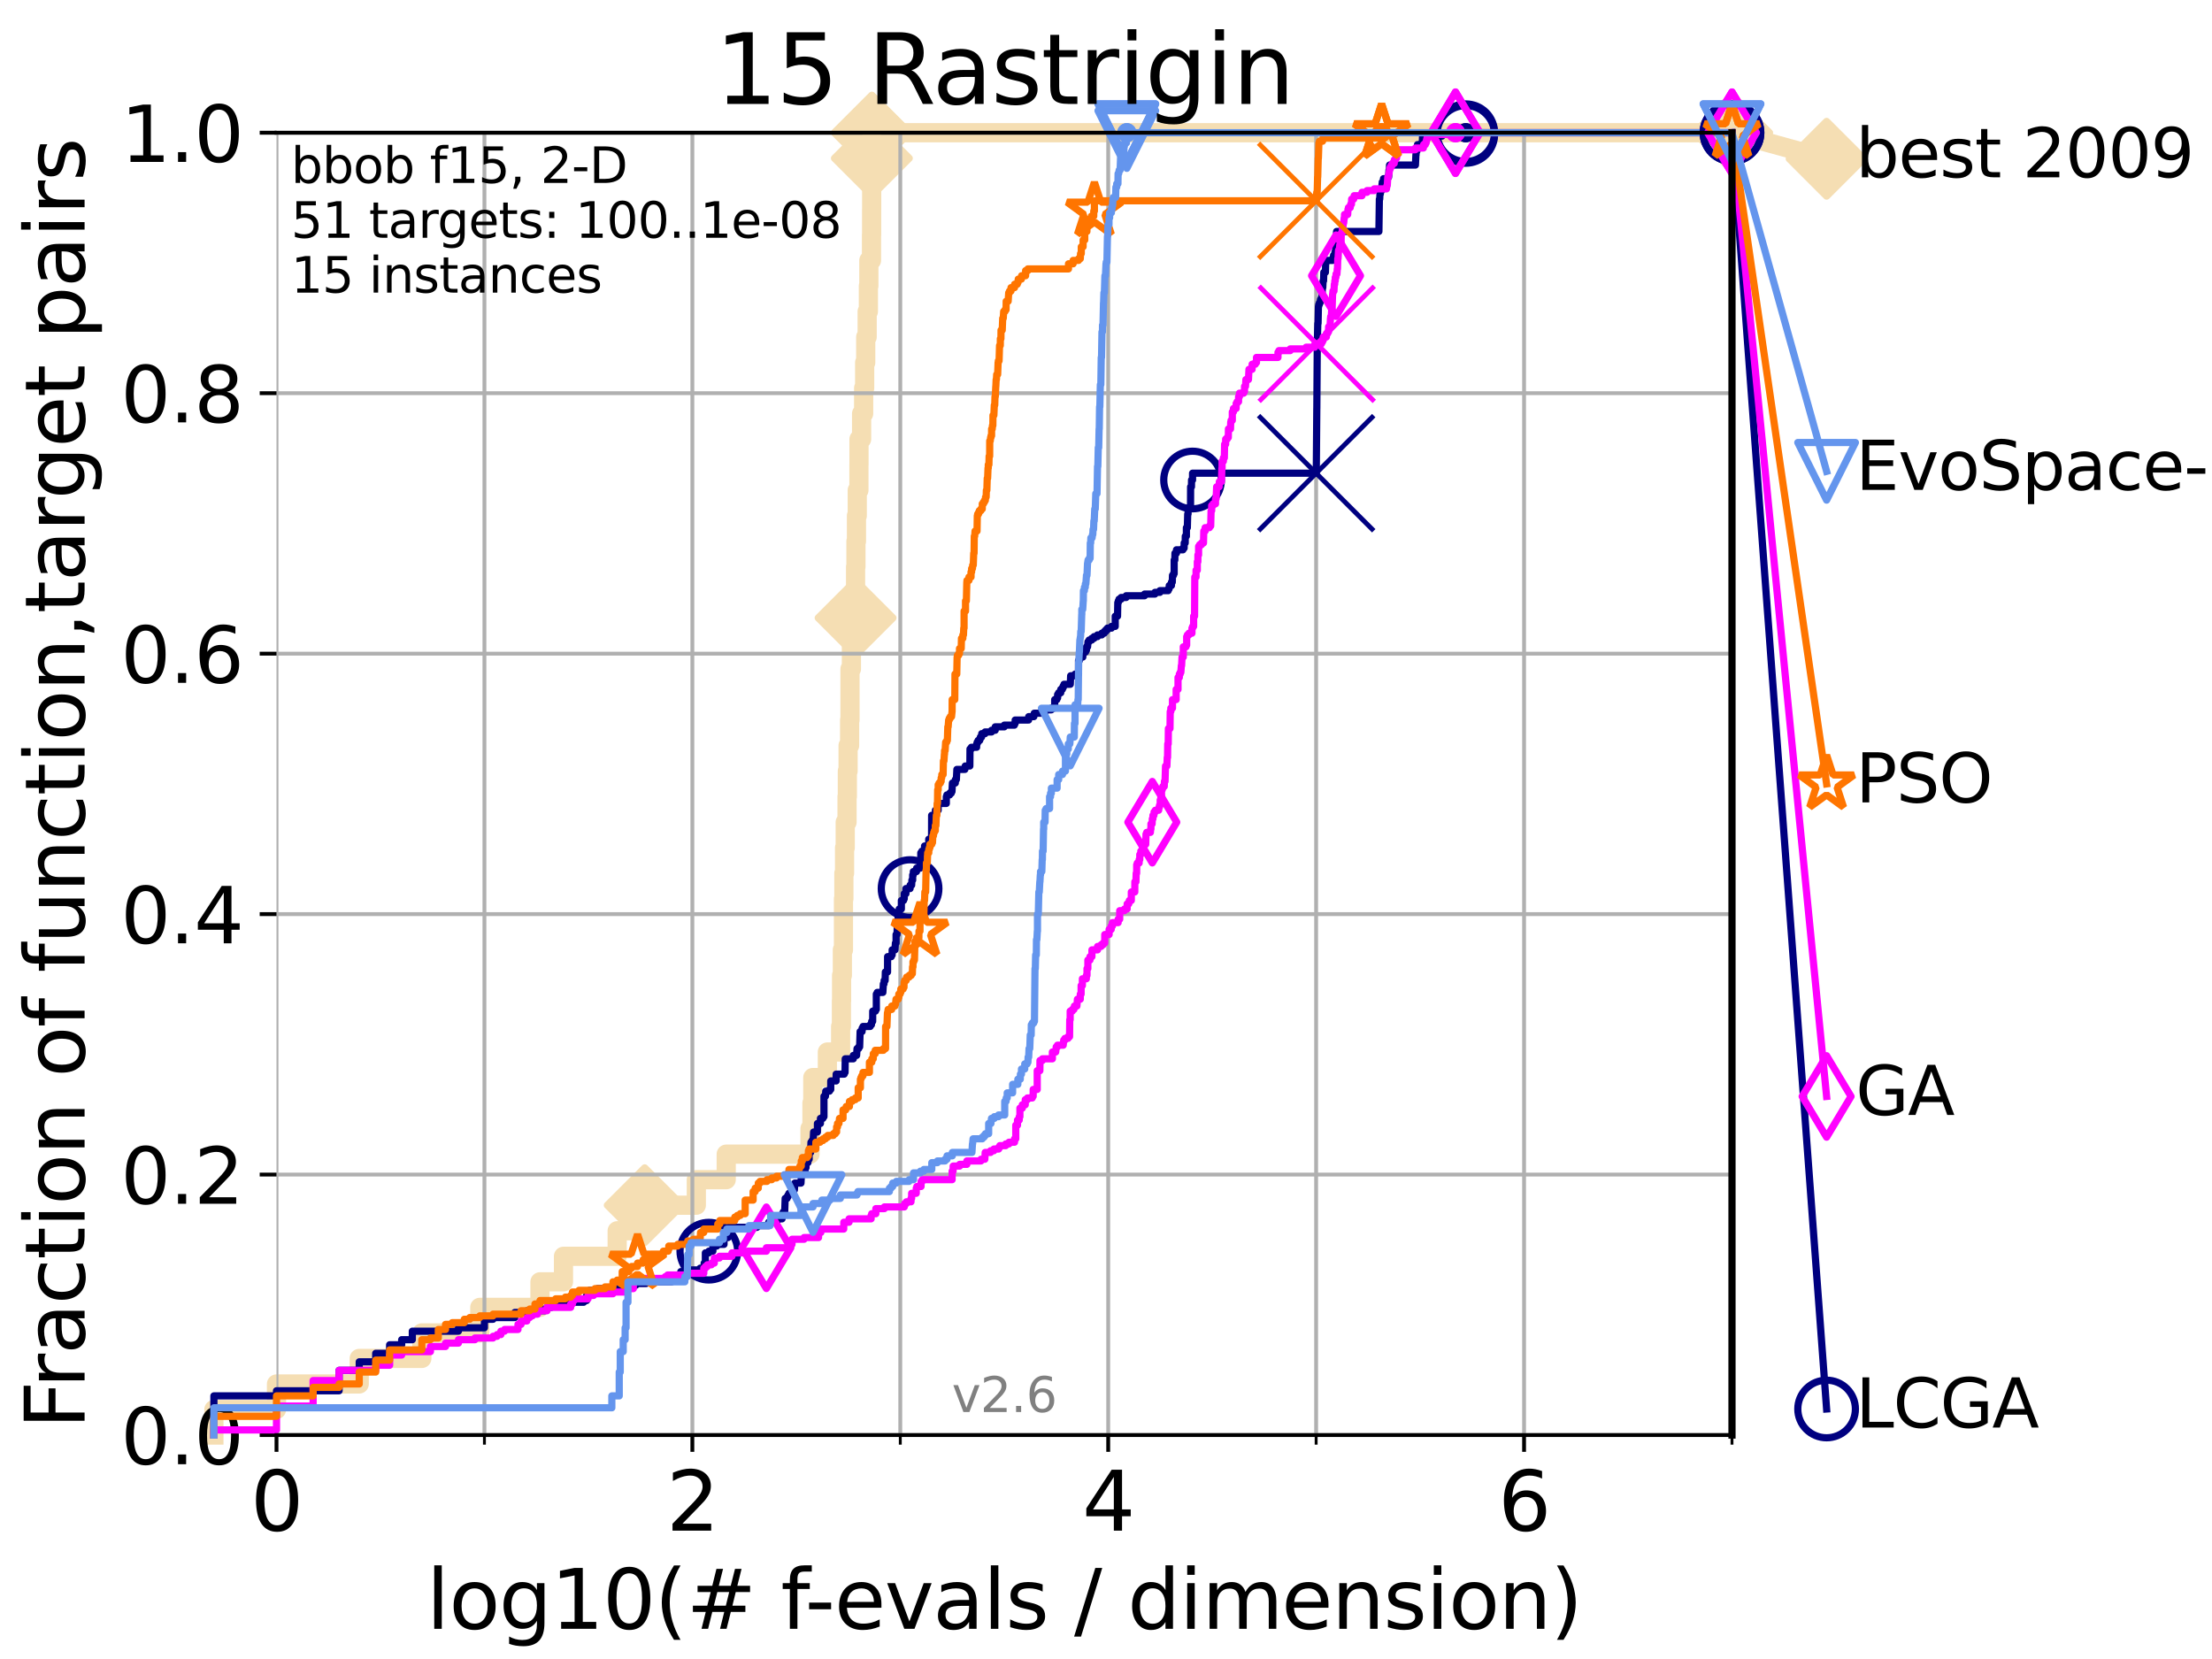 <?xml version="1.0" encoding="utf-8" standalone="no"?>
<!DOCTYPE svg PUBLIC "-//W3C//DTD SVG 1.1//EN"
  "http://www.w3.org/Graphics/SVG/1.1/DTD/svg11.dtd">
<svg xmlns:xlink="http://www.w3.org/1999/xlink" width="460.8pt" height="345.6pt" viewBox="0 0 460.8 345.6" xmlns="http://www.w3.org/2000/svg" version="1.1">
 <defs>
  <style type="text/css">*{stroke-linejoin: round; stroke-linecap: butt}</style>
 </defs>
 <g id="figure_1">
  <g id="patch_1">
   <path d="M 0 345.6 
L 460.8 345.6 
L 460.8 0 
L 0 0 
z
" style="fill: #ffffff"/>
  </g>
  <g id="axes_1">
   <g id="patch_2">
    <path d="M 57.6 298.944 
L 360.806 298.944 
L 360.806 27.648 
L 57.6 27.648 
z
" style="fill: #ffffff"/>
   </g>
   <g id="line2d_1">
    <path d="M 44.561 298.944 
L 44.561 293.624 
L 57.6 293.624 
L 57.6 288.305 
L 74.837 288.305 
L 74.837 282.985 
L 87.876 282.985 
L 87.876 277.666 
L 99.95 277.666 
L 99.95 272.346 
L 112.488 272.346 
L 112.488 267.027 
L 117.384 267.027 
L 117.384 261.707 
L 128.571 261.707 
L 128.571 256.388 
L 134.305 256.388 
L 134.305 251.068 
L 145.058 251.068 
L 145.058 245.749 
L 151.285 245.749 
L 151.285 240.429 
L 168.74 240.429 
L 168.74 235.11 
L 169.145 235.11 
L 169.145 229.79 
L 169.319 229.79 
L 169.319 224.471 
L 172.356 224.471 
L 172.356 219.151 
L 175.117 219.151 
L 175.117 213.832 
L 175.28 213.832 
L 175.28 208.512 
L 175.316 208.512 
L 175.316 203.192 
L 175.478 203.192 
L 175.478 197.873 
L 175.709 197.873 
L 175.709 187.234 
L 175.797 187.234 
L 175.797 181.914 
L 175.937 181.914 
L 175.937 176.595 
L 176.076 176.595 
L 176.076 171.275 
L 176.453 171.275 
L 176.453 165.956 
L 176.52 165.956 
L 176.52 160.636 
L 176.672 160.636 
L 176.672 155.317 
L 176.988 155.317 
L 176.988 149.997 
L 177.07 149.997 
L 177.07 139.358 
L 177.363 139.358 
L 177.363 134.039 
L 178.108 134.039 
L 178.108 128.719 
L 178.232 128.719 
L 178.232 118.08 
L 178.309 118.08 
L 178.309 112.76 
L 178.416 112.76 
L 178.416 107.441 
L 178.583 107.441 
L 178.583 102.121 
L 178.928 102.121 
L 178.928 96.802 
L 178.943 96.802 
L 178.943 91.482 
L 179.485 91.482 
L 179.485 86.163 
L 179.913 86.163 
L 179.913 80.843 
L 180.124 80.843 
L 180.124 75.524 
L 180.346 75.524 
L 180.346 70.204 
L 180.647 70.204 
L 180.647 64.885 
L 180.903 64.885 
L 180.903 59.565 
L 180.997 59.565 
L 180.997 54.246 
L 181.548 54.246 
L 181.548 48.926 
L 181.574 48.926 
L 181.574 43.607 
L 181.587 43.607 
L 181.587 38.287 
L 181.613 38.287 
L 181.613 32.968 
L 181.625 32.968 
L 181.625 27.648 
L 360.806 27.648 
" style="fill: none; stroke: #f5deb3; stroke-width: 4; stroke-linecap: square"/>
   </g>
   <g id="line2d_2">
    <defs>
     <path id="m9d61467ff0" d="M 0 7.778 
L 7.778 0 
L 0 -7.778 
L -7.778 0 
z
" style="stroke: #f5deb3; stroke-width: 1.5; stroke-linejoin: miter"/>
    </defs>
    <g>
     <use xlink:href="#m9d61467ff0" x="134.305" y="251.068" style="fill: #f5deb3; stroke: #f5deb3; stroke-width: 1.5; stroke-linejoin: miter"/>
     <use xlink:href="#m9d61467ff0" x="178.232" y="128.719" style="fill: #f5deb3; stroke: #f5deb3; stroke-width: 1.5; stroke-linejoin: miter"/>
     <use xlink:href="#m9d61467ff0" x="181.625" y="32.968" style="fill: #f5deb3; stroke: #f5deb3; stroke-width: 1.5; stroke-linejoin: miter"/>
     <use xlink:href="#m9d61467ff0" x="181.625" y="27.648" style="fill: #f5deb3; stroke: #f5deb3; stroke-width: 1.5; stroke-linejoin: miter"/>
     <use xlink:href="#m9d61467ff0" x="181.625" y="27.648" style="fill: #f5deb3; stroke: #f5deb3; stroke-width: 1.5; stroke-linejoin: miter"/>
     <use xlink:href="#m9d61467ff0" x="360.806" y="27.648" style="fill: #f5deb3; stroke: #f5deb3; stroke-width: 1.5; stroke-linejoin: miter"/>
    </g>
   </g>
   <g id="line2d_3">
    <path style="fill: none; stroke: #f5deb3; stroke-width: 4; stroke-linecap: square"/>
    <g/>
   </g>
   <g id="line2d_4">
    <path d="M 360.806 27.648 
L 380.515 33.074 
" style="fill: none; stroke: #f5deb3; stroke-width: 4; stroke-linecap: square"/>
    <g>
     <use xlink:href="#m9d61467ff0" x="360.806" y="27.648" style="fill: #f5deb3; stroke: #f5deb3; stroke-width: 1.5; stroke-linejoin: miter"/>
     <use xlink:href="#m9d61467ff0" x="380.515" y="33.074" style="fill: #f5deb3; stroke: #f5deb3; stroke-width: 1.5; stroke-linejoin: miter"/>
    </g>
   </g>
   <g id="matplotlib.axis_1">
    <g id="xtick_1">
     <g id="line2d_5">
      <path d="M 57.6 298.944 
L 57.6 27.648 
" clip-path="url(#p58ce619d1f)" style="fill: none; stroke: #b0b0b0; stroke-width: 0.8; stroke-linecap: square"/>
     </g>
     <g id="line2d_6">
      <defs>
       <path id="mf28850d60c" d="M 0 0 
L 0 3.5 
" style="stroke: #000000; stroke-width: 0.8"/>
      </defs>
      <g>
       <use xlink:href="#mf28850d60c" x="57.6" y="298.944" style="stroke: #000000; stroke-width: 0.8"/>
      </g>
     </g>
     <g id="text_1">
      <!-- 0 -->
      <g transform="translate(52.192 318.861)scale(0.17 -0.17)">
       <defs>
        <path id="DejaVuSans-30" d="M 2034 4250 
Q 1547 4250 1301 3770 
Q 1056 3291 1056 2328 
Q 1056 1369 1301 889 
Q 1547 409 2034 409 
Q 2525 409 2770 889 
Q 3016 1369 3016 2328 
Q 3016 3291 2770 3770 
Q 2525 4250 2034 4250 
z
M 2034 4750 
Q 2819 4750 3233 4129 
Q 3647 3509 3647 2328 
Q 3647 1150 3233 529 
Q 2819 -91 2034 -91 
Q 1250 -91 836 529 
Q 422 1150 422 2328 
Q 422 3509 836 4129 
Q 1250 4750 2034 4750 
z
" transform="scale(0.016)"/>
       </defs>
       <use xlink:href="#DejaVuSans-30"/>
      </g>
     </g>
    </g>
    <g id="xtick_2">
     <g id="line2d_7">
      <path d="M 144.23 298.944 
L 144.23 27.648 
" clip-path="url(#p58ce619d1f)" style="fill: none; stroke: #b0b0b0; stroke-width: 0.8; stroke-linecap: square"/>
     </g>
     <g id="line2d_8">
      <g>
       <use xlink:href="#mf28850d60c" x="144.23" y="298.944" style="stroke: #000000; stroke-width: 0.8"/>
      </g>
     </g>
     <g id="text_2">
      <!-- 2 -->
      <g transform="translate(138.822 318.861)scale(0.17 -0.17)">
       <defs>
        <path id="DejaVuSans-32" d="M 1228 531 
L 3431 531 
L 3431 0 
L 469 0 
L 469 531 
Q 828 903 1448 1529 
Q 2069 2156 2228 2338 
Q 2531 2678 2651 2914 
Q 2772 3150 2772 3378 
Q 2772 3750 2511 3984 
Q 2250 4219 1831 4219 
Q 1534 4219 1204 4116 
Q 875 4013 500 3803 
L 500 4441 
Q 881 4594 1212 4672 
Q 1544 4750 1819 4750 
Q 2544 4750 2975 4387 
Q 3406 4025 3406 3419 
Q 3406 3131 3298 2873 
Q 3191 2616 2906 2266 
Q 2828 2175 2409 1742 
Q 1991 1309 1228 531 
z
" transform="scale(0.016)"/>
       </defs>
       <use xlink:href="#DejaVuSans-32"/>
      </g>
     </g>
    </g>
    <g id="xtick_3">
     <g id="line2d_9">
      <path d="M 230.861 298.944 
L 230.861 27.648 
" clip-path="url(#p58ce619d1f)" style="fill: none; stroke: #b0b0b0; stroke-width: 0.8; stroke-linecap: square"/>
     </g>
     <g id="line2d_10">
      <g>
       <use xlink:href="#mf28850d60c" x="230.861" y="298.944" style="stroke: #000000; stroke-width: 0.8"/>
      </g>
     </g>
     <g id="text_3">
      <!-- 4 -->
      <g transform="translate(225.453 318.861)scale(0.17 -0.17)">
       <defs>
        <path id="DejaVuSans-34" d="M 2419 4116 
L 825 1625 
L 2419 1625 
L 2419 4116 
z
M 2253 4666 
L 3047 4666 
L 3047 1625 
L 3713 1625 
L 3713 1100 
L 3047 1100 
L 3047 0 
L 2419 0 
L 2419 1100 
L 313 1100 
L 313 1709 
L 2253 4666 
z
" transform="scale(0.016)"/>
       </defs>
       <use xlink:href="#DejaVuSans-34"/>
      </g>
     </g>
    </g>
    <g id="xtick_4">
     <g id="line2d_11">
      <path d="M 317.491 298.944 
L 317.491 27.648 
" clip-path="url(#p58ce619d1f)" style="fill: none; stroke: #b0b0b0; stroke-width: 0.8; stroke-linecap: square"/>
     </g>
     <g id="line2d_12">
      <g>
       <use xlink:href="#mf28850d60c" x="317.491" y="298.944" style="stroke: #000000; stroke-width: 0.8"/>
      </g>
     </g>
     <g id="text_4">
      <!-- 6 -->
      <g transform="translate(312.083 318.861)scale(0.17 -0.17)">
       <defs>
        <path id="DejaVuSans-36" d="M 2113 2584 
Q 1688 2584 1439 2293 
Q 1191 2003 1191 1497 
Q 1191 994 1439 701 
Q 1688 409 2113 409 
Q 2538 409 2786 701 
Q 3034 994 3034 1497 
Q 3034 2003 2786 2293 
Q 2538 2584 2113 2584 
z
M 3366 4563 
L 3366 3988 
Q 3128 4100 2886 4159 
Q 2644 4219 2406 4219 
Q 1781 4219 1451 3797 
Q 1122 3375 1075 2522 
Q 1259 2794 1537 2939 
Q 1816 3084 2150 3084 
Q 2853 3084 3261 2657 
Q 3669 2231 3669 1497 
Q 3669 778 3244 343 
Q 2819 -91 2113 -91 
Q 1303 -91 875 529 
Q 447 1150 447 2328 
Q 447 3434 972 4092 
Q 1497 4750 2381 4750 
Q 2619 4750 2861 4703 
Q 3103 4656 3366 4563 
z
" transform="scale(0.016)"/>
       </defs>
       <use xlink:href="#DejaVuSans-36"/>
      </g>
     </g>
    </g>
    <g id="xtick_5">
     <g id="line2d_13">
      <path d="M 100.915 298.944 
L 100.915 27.648 
" clip-path="url(#p58ce619d1f)" style="fill: none; stroke: #b0b0b0; stroke-width: 0.8; stroke-linecap: square"/>
     </g>
     <g id="line2d_14">
      <defs>
       <path id="mdbff4a155d" d="M 0 0 
L 0 2 
" style="stroke: #000000; stroke-width: 0.6"/>
      </defs>
      <g>
       <use xlink:href="#mdbff4a155d" x="100.915" y="298.944" style="stroke: #000000; stroke-width: 0.6"/>
      </g>
     </g>
    </g>
    <g id="xtick_6">
     <g id="line2d_15">
      <path d="M 187.546 298.944 
L 187.546 27.648 
" clip-path="url(#p58ce619d1f)" style="fill: none; stroke: #b0b0b0; stroke-width: 0.8; stroke-linecap: square"/>
     </g>
     <g id="line2d_16">
      <g>
       <use xlink:href="#mdbff4a155d" x="187.546" y="298.944" style="stroke: #000000; stroke-width: 0.6"/>
      </g>
     </g>
    </g>
    <g id="xtick_7">
     <g id="line2d_17">
      <path d="M 274.176 298.944 
L 274.176 27.648 
" clip-path="url(#p58ce619d1f)" style="fill: none; stroke: #b0b0b0; stroke-width: 0.8; stroke-linecap: square"/>
     </g>
     <g id="line2d_18">
      <g>
       <use xlink:href="#mdbff4a155d" x="274.176" y="298.944" style="stroke: #000000; stroke-width: 0.6"/>
      </g>
     </g>
    </g>
    <g id="xtick_8">
     <g id="line2d_19">
      <path d="M 360.806 298.944 
L 360.806 27.648 
" clip-path="url(#p58ce619d1f)" style="fill: none; stroke: #b0b0b0; stroke-width: 0.8; stroke-linecap: square"/>
     </g>
     <g id="line2d_20">
      <g>
       <use xlink:href="#mdbff4a155d" x="360.806" y="298.944" style="stroke: #000000; stroke-width: 0.6"/>
      </g>
     </g>
    </g>
    <g id="text_5">
     <!-- log10(# f-evals / dimension) -->
     <g transform="translate(88.823 339.314)scale(0.17 -0.17)">
      <defs>
       <path id="DejaVuSans-6c" d="M 603 4863 
L 1178 4863 
L 1178 0 
L 603 0 
L 603 4863 
z
" transform="scale(0.016)"/>
       <path id="DejaVuSans-6f" d="M 1959 3097 
Q 1497 3097 1228 2736 
Q 959 2375 959 1747 
Q 959 1119 1226 758 
Q 1494 397 1959 397 
Q 2419 397 2687 759 
Q 2956 1122 2956 1747 
Q 2956 2369 2687 2733 
Q 2419 3097 1959 3097 
z
M 1959 3584 
Q 2709 3584 3137 3096 
Q 3566 2609 3566 1747 
Q 3566 888 3137 398 
Q 2709 -91 1959 -91 
Q 1206 -91 779 398 
Q 353 888 353 1747 
Q 353 2609 779 3096 
Q 1206 3584 1959 3584 
z
" transform="scale(0.016)"/>
       <path id="DejaVuSans-67" d="M 2906 1791 
Q 2906 2416 2648 2759 
Q 2391 3103 1925 3103 
Q 1463 3103 1205 2759 
Q 947 2416 947 1791 
Q 947 1169 1205 825 
Q 1463 481 1925 481 
Q 2391 481 2648 825 
Q 2906 1169 2906 1791 
z
M 3481 434 
Q 3481 -459 3084 -895 
Q 2688 -1331 1869 -1331 
Q 1566 -1331 1297 -1286 
Q 1028 -1241 775 -1147 
L 775 -588 
Q 1028 -725 1275 -790 
Q 1522 -856 1778 -856 
Q 2344 -856 2625 -561 
Q 2906 -266 2906 331 
L 2906 616 
Q 2728 306 2450 153 
Q 2172 0 1784 0 
Q 1141 0 747 490 
Q 353 981 353 1791 
Q 353 2603 747 3093 
Q 1141 3584 1784 3584 
Q 2172 3584 2450 3431 
Q 2728 3278 2906 2969 
L 2906 3500 
L 3481 3500 
L 3481 434 
z
" transform="scale(0.016)"/>
       <path id="DejaVuSans-31" d="M 794 531 
L 1825 531 
L 1825 4091 
L 703 3866 
L 703 4441 
L 1819 4666 
L 2450 4666 
L 2450 531 
L 3481 531 
L 3481 0 
L 794 0 
L 794 531 
z
" transform="scale(0.016)"/>
       <path id="DejaVuSans-28" d="M 1984 4856 
Q 1566 4138 1362 3434 
Q 1159 2731 1159 2009 
Q 1159 1288 1364 580 
Q 1569 -128 1984 -844 
L 1484 -844 
Q 1016 -109 783 600 
Q 550 1309 550 2009 
Q 550 2706 781 3412 
Q 1013 4119 1484 4856 
L 1984 4856 
z
" transform="scale(0.016)"/>
       <path id="DejaVuSans-23" d="M 3272 2816 
L 2363 2816 
L 2100 1772 
L 3016 1772 
L 3272 2816 
z
M 2803 4594 
L 2478 3297 
L 3391 3297 
L 3719 4594 
L 4219 4594 
L 3897 3297 
L 4872 3297 
L 4872 2816 
L 3775 2816 
L 3519 1772 
L 4513 1772 
L 4513 1294 
L 3397 1294 
L 3072 0 
L 2572 0 
L 2894 1294 
L 1978 1294 
L 1656 0 
L 1153 0 
L 1478 1294 
L 494 1294 
L 494 1772 
L 1594 1772 
L 1856 2816 
L 850 2816 
L 850 3297 
L 1978 3297 
L 2297 4594 
L 2803 4594 
z
" transform="scale(0.016)"/>
       <path id="DejaVuSans-20" transform="scale(0.016)"/>
       <path id="DejaVuSans-66" d="M 2375 4863 
L 2375 4384 
L 1825 4384 
Q 1516 4384 1395 4259 
Q 1275 4134 1275 3809 
L 1275 3500 
L 2222 3500 
L 2222 3053 
L 1275 3053 
L 1275 0 
L 697 0 
L 697 3053 
L 147 3053 
L 147 3500 
L 697 3500 
L 697 3744 
Q 697 4328 969 4595 
Q 1241 4863 1831 4863 
L 2375 4863 
z
" transform="scale(0.016)"/>
       <path id="DejaVuSans-2d" d="M 313 2009 
L 1997 2009 
L 1997 1497 
L 313 1497 
L 313 2009 
z
" transform="scale(0.016)"/>
       <path id="DejaVuSans-65" d="M 3597 1894 
L 3597 1613 
L 953 1613 
Q 991 1019 1311 708 
Q 1631 397 2203 397 
Q 2534 397 2845 478 
Q 3156 559 3463 722 
L 3463 178 
Q 3153 47 2828 -22 
Q 2503 -91 2169 -91 
Q 1331 -91 842 396 
Q 353 884 353 1716 
Q 353 2575 817 3079 
Q 1281 3584 2069 3584 
Q 2775 3584 3186 3129 
Q 3597 2675 3597 1894 
z
M 3022 2063 
Q 3016 2534 2758 2815 
Q 2500 3097 2075 3097 
Q 1594 3097 1305 2825 
Q 1016 2553 972 2059 
L 3022 2063 
z
" transform="scale(0.016)"/>
       <path id="DejaVuSans-76" d="M 191 3500 
L 800 3500 
L 1894 563 
L 2988 3500 
L 3597 3500 
L 2284 0 
L 1503 0 
L 191 3500 
z
" transform="scale(0.016)"/>
       <path id="DejaVuSans-61" d="M 2194 1759 
Q 1497 1759 1228 1600 
Q 959 1441 959 1056 
Q 959 750 1161 570 
Q 1363 391 1709 391 
Q 2188 391 2477 730 
Q 2766 1069 2766 1631 
L 2766 1759 
L 2194 1759 
z
M 3341 1997 
L 3341 0 
L 2766 0 
L 2766 531 
Q 2569 213 2275 61 
Q 1981 -91 1556 -91 
Q 1019 -91 701 211 
Q 384 513 384 1019 
Q 384 1609 779 1909 
Q 1175 2209 1959 2209 
L 2766 2209 
L 2766 2266 
Q 2766 2663 2505 2880 
Q 2244 3097 1772 3097 
Q 1472 3097 1187 3025 
Q 903 2953 641 2809 
L 641 3341 
Q 956 3463 1253 3523 
Q 1550 3584 1831 3584 
Q 2591 3584 2966 3190 
Q 3341 2797 3341 1997 
z
" transform="scale(0.016)"/>
       <path id="DejaVuSans-73" d="M 2834 3397 
L 2834 2853 
Q 2591 2978 2328 3040 
Q 2066 3103 1784 3103 
Q 1356 3103 1142 2972 
Q 928 2841 928 2578 
Q 928 2378 1081 2264 
Q 1234 2150 1697 2047 
L 1894 2003 
Q 2506 1872 2764 1633 
Q 3022 1394 3022 966 
Q 3022 478 2636 193 
Q 2250 -91 1575 -91 
Q 1294 -91 989 -36 
Q 684 19 347 128 
L 347 722 
Q 666 556 975 473 
Q 1284 391 1588 391 
Q 1994 391 2212 530 
Q 2431 669 2431 922 
Q 2431 1156 2273 1281 
Q 2116 1406 1581 1522 
L 1381 1569 
Q 847 1681 609 1914 
Q 372 2147 372 2553 
Q 372 3047 722 3315 
Q 1072 3584 1716 3584 
Q 2034 3584 2315 3537 
Q 2597 3491 2834 3397 
z
" transform="scale(0.016)"/>
       <path id="DejaVuSans-2f" d="M 1625 4666 
L 2156 4666 
L 531 -594 
L 0 -594 
L 1625 4666 
z
" transform="scale(0.016)"/>
       <path id="DejaVuSans-64" d="M 2906 2969 
L 2906 4863 
L 3481 4863 
L 3481 0 
L 2906 0 
L 2906 525 
Q 2725 213 2448 61 
Q 2172 -91 1784 -91 
Q 1150 -91 751 415 
Q 353 922 353 1747 
Q 353 2572 751 3078 
Q 1150 3584 1784 3584 
Q 2172 3584 2448 3432 
Q 2725 3281 2906 2969 
z
M 947 1747 
Q 947 1113 1208 752 
Q 1469 391 1925 391 
Q 2381 391 2643 752 
Q 2906 1113 2906 1747 
Q 2906 2381 2643 2742 
Q 2381 3103 1925 3103 
Q 1469 3103 1208 2742 
Q 947 2381 947 1747 
z
" transform="scale(0.016)"/>
       <path id="DejaVuSans-69" d="M 603 3500 
L 1178 3500 
L 1178 0 
L 603 0 
L 603 3500 
z
M 603 4863 
L 1178 4863 
L 1178 4134 
L 603 4134 
L 603 4863 
z
" transform="scale(0.016)"/>
       <path id="DejaVuSans-6d" d="M 3328 2828 
Q 3544 3216 3844 3400 
Q 4144 3584 4550 3584 
Q 5097 3584 5394 3201 
Q 5691 2819 5691 2113 
L 5691 0 
L 5113 0 
L 5113 2094 
Q 5113 2597 4934 2840 
Q 4756 3084 4391 3084 
Q 3944 3084 3684 2787 
Q 3425 2491 3425 1978 
L 3425 0 
L 2847 0 
L 2847 2094 
Q 2847 2600 2669 2842 
Q 2491 3084 2119 3084 
Q 1678 3084 1418 2786 
Q 1159 2488 1159 1978 
L 1159 0 
L 581 0 
L 581 3500 
L 1159 3500 
L 1159 2956 
Q 1356 3278 1631 3431 
Q 1906 3584 2284 3584 
Q 2666 3584 2933 3390 
Q 3200 3197 3328 2828 
z
" transform="scale(0.016)"/>
       <path id="DejaVuSans-6e" d="M 3513 2113 
L 3513 0 
L 2938 0 
L 2938 2094 
Q 2938 2591 2744 2837 
Q 2550 3084 2163 3084 
Q 1697 3084 1428 2787 
Q 1159 2491 1159 1978 
L 1159 0 
L 581 0 
L 581 3500 
L 1159 3500 
L 1159 2956 
Q 1366 3272 1645 3428 
Q 1925 3584 2291 3584 
Q 2894 3584 3203 3211 
Q 3513 2838 3513 2113 
z
" transform="scale(0.016)"/>
       <path id="DejaVuSans-29" d="M 513 4856 
L 1013 4856 
Q 1481 4119 1714 3412 
Q 1947 2706 1947 2009 
Q 1947 1309 1714 600 
Q 1481 -109 1013 -844 
L 513 -844 
Q 928 -128 1133 580 
Q 1338 1288 1338 2009 
Q 1338 2731 1133 3434 
Q 928 4138 513 4856 
z
" transform="scale(0.016)"/>
      </defs>
      <use xlink:href="#DejaVuSans-6c"/>
      <use xlink:href="#DejaVuSans-6f" x="27.783"/>
      <use xlink:href="#DejaVuSans-67" x="88.965"/>
      <use xlink:href="#DejaVuSans-31" x="152.441"/>
      <use xlink:href="#DejaVuSans-30" x="216.064"/>
      <use xlink:href="#DejaVuSans-28" x="279.688"/>
      <use xlink:href="#DejaVuSans-23" x="318.701"/>
      <use xlink:href="#DejaVuSans-20" x="402.49"/>
      <use xlink:href="#DejaVuSans-66" x="434.277"/>
      <use xlink:href="#DejaVuSans-2d" x="463.982"/>
      <use xlink:href="#DejaVuSans-65" x="500.066"/>
      <use xlink:href="#DejaVuSans-76" x="561.59"/>
      <use xlink:href="#DejaVuSans-61" x="620.77"/>
      <use xlink:href="#DejaVuSans-6c" x="682.049"/>
      <use xlink:href="#DejaVuSans-73" x="709.832"/>
      <use xlink:href="#DejaVuSans-20" x="761.932"/>
      <use xlink:href="#DejaVuSans-2f" x="793.719"/>
      <use xlink:href="#DejaVuSans-20" x="827.41"/>
      <use xlink:href="#DejaVuSans-64" x="859.197"/>
      <use xlink:href="#DejaVuSans-69" x="922.674"/>
      <use xlink:href="#DejaVuSans-6d" x="950.457"/>
      <use xlink:href="#DejaVuSans-65" x="1047.869"/>
      <use xlink:href="#DejaVuSans-6e" x="1109.393"/>
      <use xlink:href="#DejaVuSans-73" x="1172.771"/>
      <use xlink:href="#DejaVuSans-69" x="1224.871"/>
      <use xlink:href="#DejaVuSans-6f" x="1252.654"/>
      <use xlink:href="#DejaVuSans-6e" x="1313.836"/>
      <use xlink:href="#DejaVuSans-29" x="1377.215"/>
     </g>
    </g>
   </g>
   <g id="matplotlib.axis_2">
    <g id="ytick_1">
     <g id="line2d_21">
      <path d="M 57.6 298.944 
L 360.806 298.944 
" clip-path="url(#p58ce619d1f)" style="fill: none; stroke: #b0b0b0; stroke-width: 0.8; stroke-linecap: square"/>
     </g>
     <g id="line2d_22">
      <defs>
       <path id="m1dcfc7b795" d="M 0 0 
L -3.5 0 
" style="stroke: #000000; stroke-width: 0.8"/>
      </defs>
      <g>
       <use xlink:href="#m1dcfc7b795" x="57.6" y="298.944" style="stroke: #000000; stroke-width: 0.8"/>
      </g>
     </g>
     <g id="text_6">
      <!-- 0.0 -->
      <g transform="translate(25.155 305.023)scale(0.16 -0.16)">
       <defs>
        <path id="DejaVuSans-2e" d="M 684 794 
L 1344 794 
L 1344 0 
L 684 0 
L 684 794 
z
" transform="scale(0.016)"/>
       </defs>
       <use xlink:href="#DejaVuSans-30"/>
       <use xlink:href="#DejaVuSans-2e" x="63.623"/>
       <use xlink:href="#DejaVuSans-30" x="95.41"/>
      </g>
     </g>
    </g>
    <g id="ytick_2">
     <g id="line2d_23">
      <path d="M 57.6 244.685 
L 360.806 244.685 
" clip-path="url(#p58ce619d1f)" style="fill: none; stroke: #b0b0b0; stroke-width: 0.8; stroke-linecap: square"/>
     </g>
     <g id="line2d_24">
      <g>
       <use xlink:href="#m1dcfc7b795" x="57.6" y="244.685" style="stroke: #000000; stroke-width: 0.8"/>
      </g>
     </g>
     <g id="text_7">
      <!-- 0.2 -->
      <g transform="translate(25.155 250.764)scale(0.16 -0.16)">
       <use xlink:href="#DejaVuSans-30"/>
       <use xlink:href="#DejaVuSans-2e" x="63.623"/>
       <use xlink:href="#DejaVuSans-32" x="95.41"/>
      </g>
     </g>
    </g>
    <g id="ytick_3">
     <g id="line2d_25">
      <path d="M 57.6 190.426 
L 360.806 190.426 
" clip-path="url(#p58ce619d1f)" style="fill: none; stroke: #b0b0b0; stroke-width: 0.8; stroke-linecap: square"/>
     </g>
     <g id="line2d_26">
      <g>
       <use xlink:href="#m1dcfc7b795" x="57.6" y="190.426" style="stroke: #000000; stroke-width: 0.8"/>
      </g>
     </g>
     <g id="text_8">
      <!-- 0.4 -->
      <g transform="translate(25.155 196.504)scale(0.16 -0.16)">
       <use xlink:href="#DejaVuSans-30"/>
       <use xlink:href="#DejaVuSans-2e" x="63.623"/>
       <use xlink:href="#DejaVuSans-34" x="95.41"/>
      </g>
     </g>
    </g>
    <g id="ytick_4">
     <g id="line2d_27">
      <path d="M 57.6 136.166 
L 360.806 136.166 
" clip-path="url(#p58ce619d1f)" style="fill: none; stroke: #b0b0b0; stroke-width: 0.8; stroke-linecap: square"/>
     </g>
     <g id="line2d_28">
      <g>
       <use xlink:href="#m1dcfc7b795" x="57.6" y="136.166" style="stroke: #000000; stroke-width: 0.8"/>
      </g>
     </g>
     <g id="text_9">
      <!-- 0.6 -->
      <g transform="translate(25.155 142.245)scale(0.16 -0.16)">
       <use xlink:href="#DejaVuSans-30"/>
       <use xlink:href="#DejaVuSans-2e" x="63.623"/>
       <use xlink:href="#DejaVuSans-36" x="95.41"/>
      </g>
     </g>
    </g>
    <g id="ytick_5">
     <g id="line2d_29">
      <path d="M 57.6 81.907 
L 360.806 81.907 
" clip-path="url(#p58ce619d1f)" style="fill: none; stroke: #b0b0b0; stroke-width: 0.8; stroke-linecap: square"/>
     </g>
     <g id="line2d_30">
      <g>
       <use xlink:href="#m1dcfc7b795" x="57.6" y="81.907" style="stroke: #000000; stroke-width: 0.8"/>
      </g>
     </g>
     <g id="text_10">
      <!-- 0.8 -->
      <g transform="translate(25.155 87.986)scale(0.16 -0.16)">
       <defs>
        <path id="DejaVuSans-38" d="M 2034 2216 
Q 1584 2216 1326 1975 
Q 1069 1734 1069 1313 
Q 1069 891 1326 650 
Q 1584 409 2034 409 
Q 2484 409 2743 651 
Q 3003 894 3003 1313 
Q 3003 1734 2745 1975 
Q 2488 2216 2034 2216 
z
M 1403 2484 
Q 997 2584 770 2862 
Q 544 3141 544 3541 
Q 544 4100 942 4425 
Q 1341 4750 2034 4750 
Q 2731 4750 3128 4425 
Q 3525 4100 3525 3541 
Q 3525 3141 3298 2862 
Q 3072 2584 2669 2484 
Q 3125 2378 3379 2068 
Q 3634 1759 3634 1313 
Q 3634 634 3220 271 
Q 2806 -91 2034 -91 
Q 1263 -91 848 271 
Q 434 634 434 1313 
Q 434 1759 690 2068 
Q 947 2378 1403 2484 
z
M 1172 3481 
Q 1172 3119 1398 2916 
Q 1625 2713 2034 2713 
Q 2441 2713 2670 2916 
Q 2900 3119 2900 3481 
Q 2900 3844 2670 4047 
Q 2441 4250 2034 4250 
Q 1625 4250 1398 4047 
Q 1172 3844 1172 3481 
z
" transform="scale(0.016)"/>
       </defs>
       <use xlink:href="#DejaVuSans-30"/>
       <use xlink:href="#DejaVuSans-2e" x="63.623"/>
       <use xlink:href="#DejaVuSans-38" x="95.41"/>
      </g>
     </g>
    </g>
    <g id="ytick_6">
     <g id="line2d_31">
      <path d="M 57.6 27.648 
L 360.806 27.648 
" clip-path="url(#p58ce619d1f)" style="fill: none; stroke: #b0b0b0; stroke-width: 0.8; stroke-linecap: square"/>
     </g>
     <g id="line2d_32">
      <g>
       <use xlink:href="#m1dcfc7b795" x="57.6" y="27.648" style="stroke: #000000; stroke-width: 0.8"/>
      </g>
     </g>
     <g id="text_11">
      <!-- 1.0 -->
      <g transform="translate(25.155 33.727)scale(0.16 -0.16)">
       <use xlink:href="#DejaVuSans-31"/>
       <use xlink:href="#DejaVuSans-2e" x="63.623"/>
       <use xlink:href="#DejaVuSans-30" x="95.41"/>
      </g>
     </g>
    </g>
    <g id="text_12">
     <!-- Fraction of function,target pairs -->
     <g transform="translate(17.62 297.681)rotate(-90)scale(0.17 -0.17)">
      <defs>
       <path id="DejaVuSans-46" d="M 628 4666 
L 3309 4666 
L 3309 4134 
L 1259 4134 
L 1259 2759 
L 3109 2759 
L 3109 2228 
L 1259 2228 
L 1259 0 
L 628 0 
L 628 4666 
z
" transform="scale(0.016)"/>
       <path id="DejaVuSans-72" d="M 2631 2963 
Q 2534 3019 2420 3045 
Q 2306 3072 2169 3072 
Q 1681 3072 1420 2755 
Q 1159 2438 1159 1844 
L 1159 0 
L 581 0 
L 581 3500 
L 1159 3500 
L 1159 2956 
Q 1341 3275 1631 3429 
Q 1922 3584 2338 3584 
Q 2397 3584 2469 3576 
Q 2541 3569 2628 3553 
L 2631 2963 
z
" transform="scale(0.016)"/>
       <path id="DejaVuSans-63" d="M 3122 3366 
L 3122 2828 
Q 2878 2963 2633 3030 
Q 2388 3097 2138 3097 
Q 1578 3097 1268 2742 
Q 959 2388 959 1747 
Q 959 1106 1268 751 
Q 1578 397 2138 397 
Q 2388 397 2633 464 
Q 2878 531 3122 666 
L 3122 134 
Q 2881 22 2623 -34 
Q 2366 -91 2075 -91 
Q 1284 -91 818 406 
Q 353 903 353 1747 
Q 353 2603 823 3093 
Q 1294 3584 2113 3584 
Q 2378 3584 2631 3529 
Q 2884 3475 3122 3366 
z
" transform="scale(0.016)"/>
       <path id="DejaVuSans-74" d="M 1172 4494 
L 1172 3500 
L 2356 3500 
L 2356 3053 
L 1172 3053 
L 1172 1153 
Q 1172 725 1289 603 
Q 1406 481 1766 481 
L 2356 481 
L 2356 0 
L 1766 0 
Q 1100 0 847 248 
Q 594 497 594 1153 
L 594 3053 
L 172 3053 
L 172 3500 
L 594 3500 
L 594 4494 
L 1172 4494 
z
" transform="scale(0.016)"/>
       <path id="DejaVuSans-75" d="M 544 1381 
L 544 3500 
L 1119 3500 
L 1119 1403 
Q 1119 906 1312 657 
Q 1506 409 1894 409 
Q 2359 409 2629 706 
Q 2900 1003 2900 1516 
L 2900 3500 
L 3475 3500 
L 3475 0 
L 2900 0 
L 2900 538 
Q 2691 219 2414 64 
Q 2138 -91 1772 -91 
Q 1169 -91 856 284 
Q 544 659 544 1381 
z
M 1991 3584 
L 1991 3584 
z
" transform="scale(0.016)"/>
       <path id="DejaVuSans-2c" d="M 750 794 
L 1409 794 
L 1409 256 
L 897 -744 
L 494 -744 
L 750 256 
L 750 794 
z
" transform="scale(0.016)"/>
       <path id="DejaVuSans-70" d="M 1159 525 
L 1159 -1331 
L 581 -1331 
L 581 3500 
L 1159 3500 
L 1159 2969 
Q 1341 3281 1617 3432 
Q 1894 3584 2278 3584 
Q 2916 3584 3314 3078 
Q 3713 2572 3713 1747 
Q 3713 922 3314 415 
Q 2916 -91 2278 -91 
Q 1894 -91 1617 61 
Q 1341 213 1159 525 
z
M 3116 1747 
Q 3116 2381 2855 2742 
Q 2594 3103 2138 3103 
Q 1681 3103 1420 2742 
Q 1159 2381 1159 1747 
Q 1159 1113 1420 752 
Q 1681 391 2138 391 
Q 2594 391 2855 752 
Q 3116 1113 3116 1747 
z
" transform="scale(0.016)"/>
      </defs>
      <use xlink:href="#DejaVuSans-46"/>
      <use xlink:href="#DejaVuSans-72" x="50.27"/>
      <use xlink:href="#DejaVuSans-61" x="91.383"/>
      <use xlink:href="#DejaVuSans-63" x="152.662"/>
      <use xlink:href="#DejaVuSans-74" x="207.643"/>
      <use xlink:href="#DejaVuSans-69" x="246.852"/>
      <use xlink:href="#DejaVuSans-6f" x="274.635"/>
      <use xlink:href="#DejaVuSans-6e" x="335.816"/>
      <use xlink:href="#DejaVuSans-20" x="399.195"/>
      <use xlink:href="#DejaVuSans-6f" x="430.982"/>
      <use xlink:href="#DejaVuSans-66" x="492.164"/>
      <use xlink:href="#DejaVuSans-20" x="527.369"/>
      <use xlink:href="#DejaVuSans-66" x="559.156"/>
      <use xlink:href="#DejaVuSans-75" x="594.361"/>
      <use xlink:href="#DejaVuSans-6e" x="657.74"/>
      <use xlink:href="#DejaVuSans-63" x="721.119"/>
      <use xlink:href="#DejaVuSans-74" x="776.1"/>
      <use xlink:href="#DejaVuSans-69" x="815.309"/>
      <use xlink:href="#DejaVuSans-6f" x="843.092"/>
      <use xlink:href="#DejaVuSans-6e" x="904.273"/>
      <use xlink:href="#DejaVuSans-2c" x="967.652"/>
      <use xlink:href="#DejaVuSans-74" x="999.439"/>
      <use xlink:href="#DejaVuSans-61" x="1038.648"/>
      <use xlink:href="#DejaVuSans-72" x="1099.928"/>
      <use xlink:href="#DejaVuSans-67" x="1139.291"/>
      <use xlink:href="#DejaVuSans-65" x="1202.768"/>
      <use xlink:href="#DejaVuSans-74" x="1264.291"/>
      <use xlink:href="#DejaVuSans-20" x="1303.5"/>
      <use xlink:href="#DejaVuSans-70" x="1335.287"/>
      <use xlink:href="#DejaVuSans-61" x="1398.764"/>
      <use xlink:href="#DejaVuSans-69" x="1460.043"/>
      <use xlink:href="#DejaVuSans-72" x="1487.826"/>
      <use xlink:href="#DejaVuSans-73" x="1528.939"/>
     </g>
    </g>
   </g>
   <g id="line2d_33">
    <defs>
     <path id="m08db4aa08a" d="M 0 1.5 
C 0.398 1.5 0.779 1.342 1.061 1.061 
C 1.342 0.779 1.5 0.398 1.5 0 
C 1.5 -0.398 1.342 -0.779 1.061 -1.061 
C 0.779 -1.342 0.398 -1.5 0 -1.5 
C -0.398 -1.5 -0.779 -1.342 -1.061 -1.061 
C -1.342 -0.779 -1.5 -0.398 -1.5 0 
C -1.5 0.398 -1.342 0.779 -1.061 1.061 
C -0.779 1.342 -0.398 1.5 0 1.5 
z
" style="stroke: #f5deb3"/>
    </defs>
    <g>
     <use xlink:href="#m08db4aa08a" x="181.625" y="27.648" style="fill: #f5deb3; stroke: #f5deb3"/>
     <use xlink:href="#m08db4aa08a" x="181.625" y="27.648" style="fill: #f5deb3; stroke: #f5deb3"/>
    </g>
   </g>
   <g id="line2d_34">
    <defs>
     <path id="m3044cf51ff" d="M 0 1.5 
C 0.398 1.5 0.779 1.342 1.061 1.061 
C 1.342 0.779 1.5 0.398 1.5 0 
C 1.5 -0.398 1.342 -0.779 1.061 -1.061 
C 0.779 -1.342 0.398 -1.5 0 -1.5 
C -0.398 -1.5 -0.779 -1.342 -1.061 -1.061 
C -1.342 -0.779 -1.5 -0.398 -1.5 0 
C -1.5 0.398 -1.342 0.779 -1.061 1.061 
C -0.779 1.342 -0.398 1.5 0 1.5 
z
" style="stroke: #000080"/>
    </defs>
    <g>
     <use xlink:href="#m3044cf51ff" x="305.342" y="27.648" style="fill: #000080; stroke: #000080"/>
     <use xlink:href="#m3044cf51ff" x="305.342" y="27.648" style="fill: #000080; stroke: #000080"/>
    </g>
   </g>
   <g id="line2d_35">
    <path d="M 44.561 298.944 
L 44.561 290.787 
L 57.6 290.787 
L 57.6 289.723 
L 70.639 289.723 
L 70.639 285.468 
L 74.837 285.468 
L 74.837 283.695 
L 78.267 283.695 
L 78.267 281.922 
L 81.166 281.922 
L 81.166 280.148 
L 83.678 280.148 
L 83.678 279.084 
L 85.894 279.084 
L 85.894 277.311 
L 95.503 277.311 
L 95.503 276.602 
L 100.915 276.602 
L 100.915 274.829 
L 102.708 274.829 
L 102.708 274.474 
L 107.245 274.474 
L 107.245 273.41 
L 109.757 273.41 
L 109.757 273.056 
L 113.478 273.056 
L 113.478 272.701 
L 113.954 272.701 
L 113.954 272.346 
L 114.872 272.346 
L 114.872 271.992 
L 115.747 271.992 
L 115.747 271.637 
L 117.384 271.637 
L 117.384 271.282 
L 121.582 271.282 
L 121.582 270.928 
L 122.199 270.928 
L 122.199 269.864 
L 122.796 269.864 
L 122.796 268.8 
L 124.482 268.8 
L 124.482 268.445 
L 131.191 268.445 
L 131.191 267.736 
L 132.464 267.736 
L 132.464 267.381 
L 134.621 267.381 
L 134.621 267.027 
L 139.915 267.027 
L 139.915 265.963 
L 141.611 265.963 
L 141.611 265.608 
L 141.826 265.608 
L 141.826 264.899 
L 143.066 264.899 
L 143.066 264.544 
L 145.852 264.544 
L 145.852 264.19 
L 146.695 264.19 
L 146.695 263.126 
L 146.941 263.126 
L 146.941 260.998 
L 147.66 260.998 
L 147.66 260.643 
L 148.503 260.643 
L 148.503 259.579 
L 149.31 259.579 
L 149.31 259.225 
L 150.827 259.225 
L 150.827 257.806 
L 151.669 257.806 
L 151.669 255.678 
L 157.688 255.678 
L 157.688 255.324 
L 160.142 255.324 
L 160.142 254.615 
L 161.126 254.615 
L 161.126 254.26 
L 161.987 254.26 
L 161.987 253.905 
L 162.915 253.905 
L 162.985 252.841 
L 163.157 252.841 
L 163.157 252.487 
L 163.464 252.487 
L 163.566 249.65 
L 163.965 249.65 
L 163.965 249.295 
L 164.162 249.295 
L 164.162 248.94 
L 164.356 248.94 
L 164.356 248.586 
L 165.3 248.586 
L 165.3 247.877 
L 165.483 247.877 
L 165.574 246.458 
L 166.86 246.458 
L 166.945 244.685 
L 167.252 244.685 
L 167.252 244.33 
L 167.526 244.33 
L 167.526 243.976 
L 167.716 243.976 
L 167.716 243.266 
L 167.904 243.266 
L 167.904 242.202 
L 168.301 242.202 
L 168.327 241.493 
L 168.56 241.493 
L 168.56 240.075 
L 168.868 240.075 
L 168.944 237.947 
L 169.17 237.947 
L 169.17 237.592 
L 169.393 237.592 
L 169.492 235.819 
L 170.285 235.819 
L 170.285 234.046 
L 170.91 234.046 
L 170.91 232.982 
L 171.427 232.982 
L 171.427 232.627 
L 171.647 232.627 
L 171.647 228.372 
L 171.951 228.372 
L 172.016 227.308 
L 172.794 227.308 
L 172.794 226.953 
L 173.06 226.953 
L 173.06 225.18 
L 174.184 225.18 
L 174.184 223.761 
L 175.867 223.761 
L 175.867 223.407 
L 176.041 223.407 
L 176.076 220.57 
L 177.763 220.57 
L 177.763 219.86 
L 178.447 219.86 
L 178.538 218.442 
L 178.869 218.442 
L 178.869 218.087 
L 179.077 218.087 
L 179.18 214.895 
L 179.586 214.895 
L 179.6 214.186 
L 179.786 214.186 
L 179.786 213.832 
L 181.274 213.832 
L 181.274 213.477 
L 181.535 213.477 
L 181.587 212.768 
L 181.792 212.768 
L 181.805 210.64 
L 182.371 210.64 
L 182.371 210.285 
L 182.555 210.285 
L 182.555 207.093 
L 182.739 207.093 
L 182.739 206.739 
L 183.915 206.739 
L 184.018 204.966 
L 184.153 204.966 
L 184.187 204.256 
L 184.389 204.256 
L 184.433 202.483 
L 184.893 202.483 
L 184.904 199.291 
L 185.668 199.291 
L 185.668 198.937 
L 185.854 198.937 
L 185.854 197.873 
L 186.442 197.873 
L 186.531 196.454 
L 186.67 196.454 
L 186.67 194.681 
L 186.866 194.681 
L 186.944 191.844 
L 187.089 191.844 
L 187.089 190.78 
L 187.271 190.78 
L 187.318 189.362 
L 187.77 189.362 
L 187.77 187.589 
L 188.229 187.589 
L 188.229 187.234 
L 188.374 187.234 
L 188.374 186.17 
L 188.721 186.17 
L 188.721 185.106 
L 189.585 185.106 
L 189.593 184.397 
L 189.911 184.397 
L 189.969 183.333 
L 190.126 183.333 
L 190.126 182.269 
L 190.248 182.269 
L 190.264 181.56 
L 190.928 181.56 
L 190.936 180.85 
L 191.698 180.85 
L 191.698 180.141 
L 191.818 180.141 
L 191.818 177.659 
L 192.049 177.659 
L 192.049 177.304 
L 192.596 177.304 
L 192.596 176.24 
L 193.475 176.24 
L 193.475 174.822 
L 194.062 174.822 
L 194.076 169.857 
L 194.844 169.857 
L 194.857 168.793 
L 195.435 168.793 
L 195.435 167.374 
L 197.136 167.374 
L 197.136 165.956 
L 197.249 165.956 
L 197.249 165.601 
L 197.824 165.601 
L 197.824 165.246 
L 198.159 165.246 
L 198.159 164.892 
L 198.318 164.892 
L 198.408 163.119 
L 199.011 163.119 
L 199.011 162.409 
L 199.23 162.409 
L 199.336 160.282 
L 201.003 160.282 
L 201.077 159.572 
L 202.037 159.572 
L 202.067 156.026 
L 202.348 156.026 
L 202.348 155.671 
L 203.45 155.671 
L 203.458 154.962 
L 203.562 154.962 
L 203.562 154.607 
L 203.754 154.607 
L 203.754 154.253 
L 204.093 154.253 
L 204.093 153.898 
L 204.229 153.898 
L 204.229 153.544 
L 204.483 153.544 
L 204.51 152.834 
L 205.207 152.834 
L 205.207 152.48 
L 206.562 152.48 
L 206.562 152.125 
L 207.323 152.125 
L 207.323 151.416 
L 209.205 151.416 
L 209.205 151.061 
L 211.312 151.061 
L 211.312 150.706 
L 211.479 150.706 
L 211.479 149.997 
L 214.276 149.997 
L 214.296 149.288 
L 215.372 149.288 
L 215.451 148.579 
L 217.655 148.579 
L 217.655 148.224 
L 217.771 148.224 
L 217.771 147.869 
L 219.012 147.869 
L 219.012 147.515 
L 219.599 147.515 
L 219.599 147.16 
L 219.713 147.16 
L 219.713 145.742 
L 220.156 145.742 
L 220.156 145.387 
L 220.321 145.387 
L 220.321 144.678 
L 220.527 144.678 
L 220.527 144.323 
L 220.97 144.323 
L 220.981 143.614 
L 221.309 143.614 
L 221.309 143.259 
L 221.48 143.259 
L 221.48 142.904 
L 221.65 142.904 
L 221.65 142.55 
L 222.961 142.55 
L 223.036 140.777 
L 223.963 140.777 
L 223.963 140.422 
L 224.675 140.422 
L 224.675 137.585 
L 224.864 137.585 
L 224.864 137.23 
L 225.022 137.23 
L 225.022 136.876 
L 225.565 136.876 
L 225.604 136.166 
L 225.76 136.166 
L 225.76 135.812 
L 226.155 135.812 
L 226.155 135.457 
L 226.324 135.457 
L 226.329 134.748 
L 226.563 134.748 
L 226.649 133.684 
L 226.886 133.684 
L 226.886 133.329 
L 227.439 133.329 
L 227.439 132.975 
L 227.916 132.975 
L 227.916 132.62 
L 228.625 132.62 
L 228.625 132.265 
L 229.519 132.265 
L 229.519 131.911 
L 230.026 131.911 
L 230.026 131.556 
L 230.363 131.556 
L 230.363 131.202 
L 230.7 131.202 
L 230.7 130.847 
L 231.545 130.847 
L 231.545 130.492 
L 232.321 130.492 
L 232.321 128.364 
L 232.805 128.364 
L 232.859 125.527 
L 232.967 125.527 
L 232.967 125.173 
L 233.116 125.173 
L 233.116 124.818 
L 233.553 124.818 
L 233.553 124.463 
L 234.597 124.463 
L 234.597 124.109 
L 238.429 124.109 
L 238.429 123.754 
L 240.594 123.754 
L 240.594 123.4 
L 241.628 123.4 
L 241.628 123.045 
L 243.359 123.045 
L 243.359 122.69 
L 243.539 122.69 
L 243.575 121.981 
L 244.033 121.981 
L 244.033 121.272 
L 244.209 121.272 
L 244.251 119.853 
L 244.458 119.853 
L 244.458 119.499 
L 244.6 119.499 
L 244.6 116.661 
L 244.739 116.661 
L 244.765 115.243 
L 245.082 115.243 
L 245.082 114.534 
L 246.427 114.534 
L 246.427 114.179 
L 246.677 114.179 
L 246.687 113.115 
L 246.899 113.115 
L 246.914 111.697 
L 247.147 111.697 
L 247.147 109.923 
L 247.345 109.923 
L 247.422 107.086 
L 247.496 107.086 
L 247.513 106.022 
L 247.686 106.022 
L 247.686 105.668 
L 248.008 105.668 
L 248.026 101.412 
L 248.205 101.412 
L 248.22 99.994 
L 248.43 99.994 
L 248.43 98.575 
L 274.204 98.575 
L 274.314 85.099 
L 274.32 85.099 
L 274.42 70.914 
L 274.432 70.914 
L 274.525 67.367 
L 274.578 67.367 
L 274.651 63.821 
L 274.707 63.821 
L 274.707 63.466 
L 274.836 63.466 
L 274.836 63.112 
L 274.987 63.112 
L 275.086 62.402 
L 275.257 62.402 
L 275.257 62.048 
L 275.378 62.048 
L 275.483 59.92 
L 275.558 59.92 
L 275.623 58.501 
L 275.719 58.501 
L 275.776 56.728 
L 276.106 56.728 
L 276.171 54.6 
L 276.341 54.6 
L 276.341 54.246 
L 277.628 54.246 
L 277.724 53.536 
L 277.808 53.536 
L 277.808 53.182 
L 278.098 53.182 
L 278.098 52.472 
L 278.225 52.472 
L 278.255 49.635 
L 278.356 49.635 
L 278.441 48.217 
L 287.251 48.217 
L 287.348 41.479 
L 287.418 41.479 
L 287.472 40.415 
L 287.548 40.415 
L 287.601 39.706 
L 287.823 39.706 
L 287.912 38.287 
L 287.949 38.287 
L 287.949 37.932 
L 288.166 37.932 
L 288.205 37.223 
L 289.073 37.223 
L 289.073 36.869 
L 289.278 36.869 
L 289.349 35.45 
L 289.421 35.45 
L 289.468 34.386 
L 294.86 34.386 
L 294.96 32.258 
L 294.989 32.258 
L 294.994 31.549 
L 295.151 31.549 
L 295.216 30.485 
L 295.289 30.485 
L 295.289 30.13 
L 296.101 30.13 
L 296.101 29.776 
L 296.291 29.776 
L 296.342 28.357 
L 300.388 28.357 
L 300.388 28.003 
L 305.342 28.003 
L 305.342 27.648 
L 360.806 27.648 
L 360.806 27.648 
" style="fill: none; stroke: #000080; stroke-width: 1.5; stroke-linecap: square"/>
   </g>
   <g id="line2d_36">
    <defs>
     <path id="m4d6f2a2d2b" d="M 0 6 
C 1.591 6 3.117 5.368 4.243 4.243 
C 5.368 3.117 6 1.591 6 0 
C 6 -1.591 5.368 -3.117 4.243 -4.243 
C 3.117 -5.368 1.591 -6 0 -6 
C -1.591 -6 -3.117 -5.368 -4.243 -4.243 
C -5.368 -3.117 -6 -1.591 -6 0 
C -6 1.591 -5.368 3.117 -4.243 4.243 
C -3.117 5.368 -1.591 6 0 6 
z
" style="stroke: #000080; stroke-width: 1.5"/>
    </defs>
    <g>
     <use xlink:href="#m4d6f2a2d2b" x="147.66" y="260.643" style="fill-opacity: 0; stroke: #000080; stroke-width: 1.5"/>
     <use xlink:href="#m4d6f2a2d2b" x="189.585" y="185.106" style="fill-opacity: 0; stroke: #000080; stroke-width: 1.5"/>
     <use xlink:href="#m4d6f2a2d2b" x="248.43" y="99.994" style="fill-opacity: 0; stroke: #000080; stroke-width: 1.5"/>
     <use xlink:href="#m4d6f2a2d2b" x="305.342" y="28.003" style="fill-opacity: 0; stroke: #000080; stroke-width: 1.5"/>
     <use xlink:href="#m4d6f2a2d2b" x="305.342" y="27.648" style="fill-opacity: 0; stroke: #000080; stroke-width: 1.5"/>
     <use xlink:href="#m4d6f2a2d2b" x="360.806" y="27.648" style="fill-opacity: 0; stroke: #000080; stroke-width: 1.5"/>
    </g>
   </g>
   <g id="line2d_37">
    <path style="fill: none; stroke: #000080; stroke-width: 1.5; stroke-linecap: square"/>
    <g/>
   </g>
   <g id="line2d_38">
    <path d="M 274.176 98.575 
" clip-path="url(#p58ce619d1f)" style="fill: none; stroke: #000080; stroke-width: 1.5; stroke-linecap: square"/>
    <defs>
     <path id="m2955eb4dcf" d="M -12 12 
L 12 -12 
M -12 -12 
L 12 12 
" style="stroke: #000080"/>
    </defs>
    <g clip-path="url(#p58ce619d1f)">
     <use xlink:href="#m2955eb4dcf" x="274.176" y="98.575" style="fill: #000080; stroke: #000080"/>
    </g>
   </g>
   <g id="line2d_39">
    <defs>
     <path id="m11dd2a71c9" d="M 0 1.5 
C 0.398 1.5 0.779 1.342 1.061 1.061 
C 1.342 0.779 1.5 0.398 1.5 0 
C 1.5 -0.398 1.342 -0.779 1.061 -1.061 
C 0.779 -1.342 0.398 -1.5 0 -1.5 
C -0.398 -1.5 -0.779 -1.342 -1.061 -1.061 
C -1.342 -0.779 -1.5 -0.398 -1.5 0 
C -1.5 0.398 -1.342 0.779 -1.061 1.061 
C -0.779 1.342 -0.398 1.5 0 1.5 
z
" style="stroke: #ff00ff"/>
    </defs>
    <g>
     <use xlink:href="#m11dd2a71c9" x="303.208" y="27.648" style="fill: #ff00ff; stroke: #ff00ff"/>
     <use xlink:href="#m11dd2a71c9" x="303.208" y="27.648" style="fill: #ff00ff; stroke: #ff00ff"/>
    </g>
   </g>
   <g id="line2d_40">
    <path d="M 44.561 298.944 
L 44.561 297.88 
L 57.6 297.88 
L 57.6 292.915 
L 65.227 292.915 
L 65.227 287.596 
L 70.639 287.596 
L 70.639 285.468 
L 78.267 285.468 
L 78.267 284.404 
L 81.166 284.404 
L 81.166 282.276 
L 83.678 282.276 
L 83.678 281.567 
L 89.669 281.567 
L 89.669 280.503 
L 92.812 280.503 
L 92.812 279.794 
L 95.503 279.794 
L 95.503 279.084 
L 98.933 279.084 
L 98.933 278.73 
L 102.708 278.73 
L 102.708 278.375 
L 103.544 278.375 
L 103.544 278.021 
L 104.345 278.021 
L 104.345 277.311 
L 105.113 277.311 
L 105.113 276.957 
L 107.905 276.957 
L 107.905 275.893 
L 108.543 275.893 
L 108.543 275.183 
L 109.757 275.183 
L 109.757 274.474 
L 110.336 274.474 
L 110.336 274.12 
L 110.897 274.12 
L 110.897 273.765 
L 111.972 273.765 
L 111.972 273.056 
L 113.954 273.056 
L 113.954 272.346 
L 118.89 272.346 
L 118.89 271.637 
L 119.248 271.637 
L 119.248 270.928 
L 119.6 270.928 
L 119.6 270.573 
L 122.5 270.573 
L 122.5 269.864 
L 123.658 269.864 
L 123.658 269.509 
L 127.686 269.509 
L 127.686 269.155 
L 130.423 269.155 
L 130.423 268.445 
L 131.929 268.445 
L 131.929 266.672 
L 134.464 266.672 
L 134.464 266.318 
L 138.566 266.318 
L 138.566 265.963 
L 139.068 265.963 
L 139.068 265.608 
L 143.265 265.608 
L 143.265 265.254 
L 146.613 265.254 
L 146.613 264.19 
L 146.941 264.19 
L 146.941 263.835 
L 147.344 263.835 
L 147.344 263.48 
L 148.201 263.48 
L 148.201 263.126 
L 148.801 263.126 
L 148.801 262.062 
L 149.876 262.062 
L 149.876 261.707 
L 152.475 261.707 
L 152.475 260.998 
L 155.752 260.998 
L 155.752 260.643 
L 159.652 260.643 
L 159.652 259.934 
L 164.581 259.934 
L 164.581 259.225 
L 164.991 259.225 
L 164.991 258.161 
L 167.499 258.161 
L 167.499 257.806 
L 170.519 257.806 
L 170.519 256.742 
L 171.001 256.742 
L 171.001 256.033 
L 175.762 256.033 
L 175.779 254.615 
L 176.872 254.615 
L 176.872 253.905 
L 181.47 253.905 
L 181.47 253.196 
L 181.587 253.196 
L 181.587 252.841 
L 182.457 252.841 
L 182.457 251.778 
L 184.232 251.778 
L 184.232 251.423 
L 188.383 251.423 
L 188.454 250.714 
L 188.818 250.714 
L 188.818 250.359 
L 189.778 250.359 
L 189.778 249.65 
L 189.911 249.65 
L 189.911 248.586 
L 190.873 248.586 
L 190.873 247.522 
L 190.991 247.522 
L 190.991 247.167 
L 191.871 247.167 
L 191.886 246.103 
L 192.123 246.103 
L 192.123 245.749 
L 198.345 245.749 
L 198.345 243.976 
L 198.545 243.976 
L 198.561 242.912 
L 199.91 242.912 
L 199.91 242.557 
L 201.413 242.557 
L 201.413 241.848 
L 204.352 241.848 
L 204.352 241.493 
L 205.159 241.493 
L 205.232 240.075 
L 206.355 240.075 
L 206.355 239.72 
L 207.042 239.72 
L 207.042 239.365 
L 208.045 239.365 
L 208.045 239.011 
L 208.281 239.011 
L 208.281 238.656 
L 209.505 238.656 
L 209.505 238.301 
L 210.189 238.301 
L 210.189 237.947 
L 211.342 237.947 
L 211.342 237.237 
L 211.605 237.237 
L 211.605 234.4 
L 211.963 234.4 
L 211.963 233.336 
L 212.327 233.336 
L 212.327 232.627 
L 212.465 232.627 
L 212.465 230.854 
L 212.966 230.854 
L 212.966 230.145 
L 213.579 230.145 
L 213.579 229.081 
L 214.029 229.081 
L 214.029 228.726 
L 215.039 228.726 
L 215.039 228.372 
L 215.232 228.372 
L 215.232 226.953 
L 216.072 226.953 
L 216.072 223.052 
L 216.622 223.052 
L 216.646 220.924 
L 217.151 220.924 
L 217.151 220.57 
L 219.231 220.57 
L 219.231 219.151 
L 219.925 219.151 
L 220.029 218.087 
L 220.286 218.087 
L 220.286 217.733 
L 221.485 217.733 
L 221.593 216.669 
L 221.848 216.669 
L 221.848 216.314 
L 222.489 216.314 
L 222.489 215.959 
L 222.809 215.959 
L 222.849 212.413 
L 222.934 212.413 
L 222.934 210.64 
L 223.379 210.64 
L 223.379 210.285 
L 223.719 210.285 
L 223.814 209.576 
L 224.338 209.576 
L 224.445 208.157 
L 225.045 208.157 
L 225.045 207.093 
L 225.217 207.093 
L 225.217 205.32 
L 225.48 205.32 
L 225.48 203.902 
L 226.303 203.902 
L 226.303 203.192 
L 226.443 203.192 
L 226.443 201.774 
L 226.622 201.774 
L 226.622 200.001 
L 227.063 200.001 
L 227.063 199.291 
L 227.468 199.291 
L 227.473 197.873 
L 228.64 197.873 
L 228.64 197.164 
L 229.382 197.164 
L 229.382 196.809 
L 229.803 196.809 
L 229.803 196.454 
L 230.14 196.454 
L 230.14 194.681 
L 231.049 194.681 
L 231.049 193.617 
L 231.488 193.617 
L 231.488 192.908 
L 231.738 192.908 
L 231.738 192.199 
L 232.93 192.199 
L 232.93 191.49 
L 233.255 191.49 
L 233.255 189.716 
L 234.24 189.716 
L 234.24 189.362 
L 234.808 189.362 
L 234.808 188.298 
L 235.14 188.298 
L 235.14 187.943 
L 235.258 187.943 
L 235.258 187.589 
L 235.673 187.589 
L 235.673 185.815 
L 236.398 185.815 
L 236.409 183.688 
L 236.638 183.688 
L 236.689 181.914 
L 236.784 181.914 
L 236.795 180.141 
L 236.913 180.141 
L 236.913 179.787 
L 237.302 179.787 
L 237.302 179.077 
L 237.436 179.077 
L 237.436 178.013 
L 237.65 178.013 
L 237.65 177.304 
L 237.995 177.304 
L 238.079 175.886 
L 238.682 175.886 
L 238.733 173.758 
L 238.874 173.758 
L 238.874 173.403 
L 239.648 173.403 
L 239.694 172.694 
L 239.761 172.694 
L 239.761 171.63 
L 240.009 171.63 
L 240.047 170.566 
L 240.178 170.566 
L 240.178 169.857 
L 240.385 169.857 
L 240.416 169.147 
L 240.664 169.147 
L 240.664 168.793 
L 241.371 168.793 
L 241.459 168.084 
L 241.551 168.084 
L 241.551 167.729 
L 241.69 167.729 
L 241.69 166.665 
L 241.828 166.665 
L 241.828 165.956 
L 241.964 165.956 
L 241.964 164.537 
L 242.109 164.537 
L 242.109 164.183 
L 242.239 164.183 
L 242.239 163.828 
L 242.535 163.828 
L 242.57 162.764 
L 242.701 162.764 
L 242.801 159.572 
L 243.087 159.572 
L 243.157 157.799 
L 243.22 157.799 
L 243.26 154.962 
L 243.36 154.962 
L 243.397 151.77 
L 243.731 151.77 
L 243.776 148.224 
L 243.905 148.224 
L 243.905 147.515 
L 244.249 147.515 
L 244.249 145.742 
L 245.015 145.742 
L 245.015 143.614 
L 245.402 143.614 
L 245.402 141.131 
L 245.677 141.131 
L 245.677 140.422 
L 245.851 140.422 
L 245.851 140.067 
L 245.994 140.067 
L 246.095 138.649 
L 246.151 138.649 
L 246.237 136.876 
L 246.499 136.876 
L 246.499 134.748 
L 247.061 134.748 
L 247.061 134.393 
L 247.206 134.393 
L 247.206 132.62 
L 247.35 132.62 
L 247.35 132.265 
L 247.675 132.265 
L 247.675 131.911 
L 248.308 131.911 
L 248.308 130.847 
L 248.444 130.847 
L 248.444 130.492 
L 248.655 130.492 
L 248.655 128.364 
L 248.851 128.364 
L 248.899 120.208 
L 249.158 120.208 
L 249.158 118.789 
L 249.42 118.789 
L 249.42 117.016 
L 249.537 117.016 
L 249.548 115.598 
L 249.686 115.598 
L 249.69 113.824 
L 249.905 113.824 
L 249.905 113.47 
L 250.292 113.47 
L 250.292 113.115 
L 250.708 113.115 
L 250.769 110.633 
L 251.048 110.633 
L 251.048 109.923 
L 251.945 109.923 
L 251.945 109.569 
L 252.214 109.569 
L 252.29 106.377 
L 252.416 106.377 
L 252.416 105.313 
L 252.711 105.313 
L 252.711 104.958 
L 253.214 104.958 
L 253.214 103.895 
L 253.341 103.895 
L 253.445 101.412 
L 253.965 101.412 
L 254.009 100.348 
L 254.454 100.348 
L 254.541 97.511 
L 254.581 97.511 
L 254.581 96.093 
L 254.851 96.093 
L 254.851 95.383 
L 255.053 95.383 
L 255.106 92.546 
L 255.324 92.546 
L 255.324 91.482 
L 255.646 91.482 
L 255.646 91.128 
L 255.881 91.128 
L 255.904 89.355 
L 256.337 89.355 
L 256.38 87.936 
L 256.45 87.936 
L 256.45 87.581 
L 256.711 87.581 
L 256.711 85.808 
L 256.945 85.808 
L 256.945 85.099 
L 257.507 85.099 
L 257.522 84.035 
L 257.709 84.035 
L 257.709 83.68 
L 258.015 83.68 
L 258.015 82.616 
L 258.201 82.616 
L 258.201 81.907 
L 259.079 81.907 
L 259.079 81.553 
L 259.26 81.553 
L 259.26 80.489 
L 259.462 80.489 
L 259.544 79.07 
L 260.078 79.07 
L 260.183 76.942 
L 260.838 76.942 
L 260.843 75.878 
L 261.499 75.878 
L 261.499 75.524 
L 261.751 75.524 
L 261.751 74.46 
L 266.224 74.46 
L 266.224 73.396 
L 266.421 73.396 
L 266.421 73.041 
L 268.774 73.041 
L 268.774 72.687 
L 272.095 72.687 
L 272.095 72.332 
L 273.885 72.332 
L 273.926 71.623 
L 275.274 71.623 
L 275.274 71.268 
L 275.475 71.268 
L 275.475 70.914 
L 275.647 70.914 
L 275.647 70.204 
L 276.304 70.204 
L 276.304 69.495 
L 276.564 69.495 
L 276.564 69.14 
L 276.757 69.14 
L 276.773 68.076 
L 277.067 68.076 
L 277.163 66.303 
L 277.203 66.303 
L 277.203 65.949 
L 277.333 65.949 
L 277.437 64.175 
L 277.509 64.175 
L 277.598 61.338 
L 277.62 61.338 
L 277.682 60.629 
L 277.892 60.629 
L 277.96 59.211 
L 278.041 59.211 
L 278.066 58.501 
L 278.159 58.501 
L 278.159 57.792 
L 278.293 57.792 
L 278.32 57.083 
L 278.509 57.083 
L 278.579 56.019 
L 278.62 56.019 
L 278.682 53.891 
L 278.737 53.891 
L 278.84 52.118 
L 279.016 52.118 
L 279.092 51.054 
L 279.361 51.054 
L 279.409 48.571 
L 279.602 48.571 
L 279.659 47.153 
L 279.789 47.153 
L 279.801 46.444 
L 279.915 46.444 
L 280.018 45.38 
L 280.085 45.38 
L 280.085 44.67 
L 280.752 44.67 
L 280.811 43.607 
L 280.901 43.607 
L 280.901 43.252 
L 281.278 43.252 
L 281.367 42.543 
L 281.536 42.543 
L 281.57 41.479 
L 282.002 41.479 
L 282.087 40.77 
L 283.726 40.77 
L 283.726 40.06 
L 284.774 40.06 
L 284.774 39.706 
L 286.265 39.706 
L 286.265 39.351 
L 288.824 39.351 
L 288.924 38.642 
L 288.997 38.642 
L 289.103 36.869 
L 289.217 36.869 
L 289.313 36.159 
L 289.364 36.159 
L 289.453 35.45 
L 289.488 35.45 
L 289.488 35.095 
L 289.654 35.095 
L 289.654 34.741 
L 289.849 34.741 
L 289.849 34.386 
L 290.044 34.386 
L 290.044 34.031 
L 290.442 34.031 
L 290.45 33.322 
L 290.704 33.322 
L 290.704 32.968 
L 290.925 32.968 
L 290.957 32.258 
L 291.147 32.258 
L 291.147 31.549 
L 291.447 31.549 
L 291.447 31.194 
L 294.838 31.194 
L 294.838 30.84 
L 296.514 30.84 
L 296.56 30.13 
L 296.92 30.13 
L 296.92 29.776 
L 297.094 29.776 
L 297.182 29.067 
L 297.273 29.067 
L 297.273 28.712 
L 297.563 28.712 
L 297.587 28.003 
L 303.208 28.003 
L 303.208 27.648 
L 360.806 27.648 
L 360.806 27.648 
" style="fill: none; stroke: #ff00ff; stroke-width: 1.5; stroke-linecap: square"/>
   </g>
   <g id="line2d_41">
    <defs>
     <path id="mf11f513ec5" d="M 0 8.485 
L 5.091 0 
L 0 -8.485 
L -5.091 0 
z
" style="stroke: #ff00ff; stroke-width: 1.5; stroke-linejoin: miter"/>
    </defs>
    <g>
     <use xlink:href="#mf11f513ec5" x="159.652" y="259.934" style="fill-opacity: 0; stroke: #ff00ff; stroke-width: 1.5; stroke-linejoin: miter"/>
     <use xlink:href="#mf11f513ec5" x="240.047" y="171.275" style="fill-opacity: 0; stroke: #ff00ff; stroke-width: 1.5; stroke-linejoin: miter"/>
     <use xlink:href="#mf11f513ec5" x="278.32" y="57.437" style="fill-opacity: 0; stroke: #ff00ff; stroke-width: 1.5; stroke-linejoin: miter"/>
     <use xlink:href="#mf11f513ec5" x="303.208" y="27.648" style="fill-opacity: 0; stroke: #ff00ff; stroke-width: 1.5; stroke-linejoin: miter"/>
     <use xlink:href="#mf11f513ec5" x="303.208" y="27.648" style="fill-opacity: 0; stroke: #ff00ff; stroke-width: 1.5; stroke-linejoin: miter"/>
     <use xlink:href="#mf11f513ec5" x="360.806" y="27.648" style="fill-opacity: 0; stroke: #ff00ff; stroke-width: 1.5; stroke-linejoin: miter"/>
    </g>
   </g>
   <g id="line2d_42">
    <path style="fill: none; stroke: #ff00ff; stroke-width: 1.5; stroke-linecap: square"/>
    <g/>
   </g>
   <g id="line2d_43">
    <path d="M 274.292 71.623 
" clip-path="url(#p58ce619d1f)" style="fill: none; stroke: #ff00ff; stroke-width: 1.5; stroke-linecap: square"/>
    <defs>
     <path id="m8ad7775bd5" d="M -12 12 
L 12 -12 
M -12 -12 
L 12 12 
" style="stroke: #ff00ff"/>
    </defs>
    <g clip-path="url(#p58ce619d1f)">
     <use xlink:href="#m8ad7775bd5" x="274.292" y="71.623" style="fill: #ff00ff; stroke: #ff00ff"/>
    </g>
   </g>
   <g id="line2d_44">
    <defs>
     <path id="m934e9927c9" d="M 0 1.5 
C 0.398 1.5 0.779 1.342 1.061 1.061 
C 1.342 0.779 1.5 0.398 1.5 0 
C 1.5 -0.398 1.342 -0.779 1.061 -1.061 
C 0.779 -1.342 0.398 -1.5 0 -1.5 
C -0.398 -1.5 -0.779 -1.342 -1.061 -1.061 
C -1.342 -0.779 -1.5 -0.398 -1.5 0 
C -1.5 0.398 -1.342 0.779 -1.061 1.061 
C -0.779 1.342 -0.398 1.5 0 1.5 
z
" style="stroke: #ff7500"/>
    </defs>
    <g>
     <use xlink:href="#m934e9927c9" x="287.811" y="27.648" style="fill: #ff7500; stroke: #ff7500"/>
     <use xlink:href="#m934e9927c9" x="287.811" y="27.648" style="fill: #ff7500; stroke: #ff7500"/>
    </g>
   </g>
   <g id="line2d_45">
    <path d="M 44.561 298.944 
L 44.561 295.043 
L 57.6 295.043 
L 57.6 290.787 
L 65.227 290.787 
L 65.227 289.014 
L 70.639 289.014 
L 70.639 288.305 
L 74.837 288.305 
L 74.837 285.822 
L 78.267 285.822 
L 78.267 283.34 
L 81.166 283.34 
L 81.166 281.212 
L 87.876 281.212 
L 87.876 279.084 
L 89.669 279.084 
L 89.669 278.73 
L 91.306 278.73 
L 91.306 276.957 
L 92.812 276.957 
L 92.812 275.893 
L 94.206 275.893 
L 94.206 275.538 
L 96.718 275.538 
L 96.718 274.829 
L 97.858 274.829 
L 97.858 274.474 
L 99.95 274.474 
L 99.95 274.12 
L 102.708 274.12 
L 102.708 273.765 
L 108.543 273.765 
L 108.543 273.056 
L 110.336 273.056 
L 110.336 272.701 
L 111.442 272.701 
L 111.442 271.637 
L 112.488 271.637 
L 112.488 270.928 
L 115.747 270.928 
L 115.747 270.573 
L 117.772 270.573 
L 117.772 270.219 
L 118.89 270.219 
L 118.89 269.864 
L 119.248 269.864 
L 119.248 269.155 
L 120.617 269.155 
L 120.617 268.8 
L 123.936 268.8 
L 123.936 268.445 
L 126.029 268.445 
L 126.029 268.091 
L 127.686 268.091 
L 127.686 267.027 
L 128.571 267.027 
L 128.571 266.672 
L 129.623 266.672 
L 129.623 264.899 
L 131.002 264.899 
L 131.002 264.19 
L 131.564 264.19 
L 131.564 263.835 
L 132.812 263.835 
L 132.812 263.126 
L 133.983 263.126 
L 133.983 262.417 
L 135.539 262.417 
L 135.539 262.062 
L 135.688 262.062 
L 135.688 261.353 
L 138.181 261.353 
L 138.181 260.643 
L 139.191 260.643 
L 139.191 260.289 
L 139.314 260.289 
L 139.314 259.579 
L 141.173 259.579 
L 141.173 259.225 
L 143.166 259.225 
L 143.265 258.516 
L 144.418 258.516 
L 144.418 258.161 
L 145.852 258.161 
L 145.938 256.742 
L 146.613 256.742 
L 146.613 256.033 
L 149.524 256.033 
L 149.524 254.969 
L 149.945 254.969 
L 149.945 254.26 
L 153.072 254.26 
L 153.072 253.551 
L 153.594 253.551 
L 153.594 253.196 
L 154.212 253.196 
L 154.212 252.841 
L 155.235 252.841 
L 155.235 250.004 
L 156.89 250.004 
L 156.89 248.231 
L 157.317 248.231 
L 157.317 247.522 
L 157.962 247.522 
L 157.962 246.458 
L 158.321 246.458 
L 158.321 246.103 
L 159.776 246.103 
L 159.776 245.749 
L 160.778 245.749 
L 160.778 245.394 
L 161.766 245.394 
L 161.766 245.039 
L 164.194 245.039 
L 164.194 244.33 
L 164.356 244.33 
L 164.356 243.621 
L 166.489 243.621 
L 166.489 243.266 
L 166.633 243.266 
L 166.633 242.912 
L 166.917 242.912 
L 166.917 241.848 
L 167.141 241.848 
L 167.141 241.138 
L 168.143 241.138 
L 168.143 240.784 
L 168.405 240.784 
L 168.405 239.72 
L 168.535 239.72 
L 168.535 239.365 
L 169.953 239.365 
L 169.953 237.947 
L 170.842 237.947 
L 170.842 237.592 
L 171.449 237.592 
L 171.449 237.237 
L 171.973 237.237 
L 171.973 236.883 
L 172.441 236.883 
L 172.441 236.528 
L 173.601 236.528 
L 173.601 236.174 
L 174.011 236.174 
L 174.011 235.819 
L 174.279 235.819 
L 174.279 234.755 
L 174.469 234.755 
L 174.469 234.046 
L 174.768 234.046 
L 174.879 232.982 
L 175.62 232.982 
L 175.62 231.209 
L 176.179 231.209 
L 176.282 230.499 
L 176.955 230.499 
L 176.955 229.435 
L 177.524 229.435 
L 177.524 229.081 
L 178.185 229.081 
L 178.185 228.726 
L 178.779 228.726 
L 178.779 226.598 
L 179.238 226.598 
L 179.238 224.825 
L 179.355 224.825 
L 179.355 224.471 
L 179.514 224.471 
L 179.514 224.116 
L 179.772 224.116 
L 179.772 223.407 
L 181.116 223.407 
L 181.116 221.279 
L 181.613 221.279 
L 181.613 220.57 
L 181.919 220.57 
L 181.919 219.506 
L 182.321 219.506 
L 182.321 218.796 
L 184.029 218.796 
L 184.029 218.442 
L 184.477 218.442 
L 184.488 213.832 
L 184.763 213.832 
L 184.872 210.994 
L 184.915 210.994 
L 185.012 210.285 
L 185.761 210.285 
L 185.761 209.576 
L 186.432 209.576 
L 186.432 209.221 
L 186.551 209.221 
L 186.66 208.157 
L 187.118 208.157 
L 187.118 207.803 
L 187.233 207.803 
L 187.233 207.093 
L 187.499 207.093 
L 187.499 206.739 
L 187.649 206.739 
L 187.649 206.03 
L 188.147 206.03 
L 188.147 205.675 
L 188.32 205.675 
L 188.338 204.611 
L 188.445 204.611 
L 188.445 204.256 
L 188.766 204.256 
L 188.862 203.547 
L 189.39 203.547 
L 189.39 203.192 
L 189.82 203.192 
L 189.82 202.838 
L 190.06 202.838 
L 190.101 201.419 
L 190.191 201.419 
L 190.191 200.355 
L 190.346 200.355 
L 190.346 200.001 
L 190.499 200.001 
L 190.603 196.1 
L 190.889 196.1 
L 190.889 195.39 
L 191.425 195.39 
L 191.44 193.972 
L 191.653 193.972 
L 191.653 191.844 
L 191.848 191.844 
L 191.848 190.78 
L 192.314 190.78 
L 192.372 190.071 
L 192.474 190.071 
L 192.532 187.589 
L 192.604 187.589 
L 192.661 185.815 
L 192.832 185.815 
L 192.924 181.205 
L 192.988 181.205 
L 192.988 179.787 
L 193.17 179.787 
L 193.254 177.659 
L 193.481 177.659 
L 193.481 176.949 
L 193.598 176.949 
L 193.598 176.595 
L 193.72 176.595 
L 193.72 175.886 
L 194.102 175.886 
L 194.102 175.531 
L 194.254 175.531 
L 194.327 174.112 
L 194.457 174.112 
L 194.516 173.403 
L 194.645 173.403 
L 194.645 173.048 
L 194.844 173.048 
L 194.844 171.985 
L 194.971 171.985 
L 195.054 169.857 
L 195.167 169.857 
L 195.217 167.374 
L 195.298 167.374 
L 195.335 164.537 
L 195.441 164.537 
L 195.441 163.473 
L 195.625 163.473 
L 195.625 163.119 
L 195.905 163.119 
L 195.905 162.764 
L 196.061 162.764 
L 196.061 162.055 
L 196.174 162.055 
L 196.198 161.346 
L 196.469 161.346 
L 196.533 158.508 
L 196.644 158.508 
L 196.731 157.09 
L 196.765 157.09 
L 196.765 156.381 
L 196.886 156.381 
L 196.994 154.607 
L 197.221 154.607 
L 197.221 154.253 
L 197.355 154.253 
L 197.444 151.416 
L 197.516 151.416 
L 197.621 149.997 
L 197.742 149.997 
L 197.742 149.643 
L 197.954 149.643 
L 197.954 149.288 
L 198.223 149.288 
L 198.329 148.224 
L 198.34 148.224 
L 198.356 145.742 
L 198.898 145.742 
L 198.939 140.422 
L 199.315 140.422 
L 199.386 136.876 
L 199.441 136.876 
L 199.441 136.521 
L 199.704 136.521 
L 199.704 136.166 
L 199.88 136.166 
L 199.88 135.102 
L 200.238 135.102 
L 200.291 132.975 
L 200.58 132.975 
L 200.58 132.265 
L 200.707 132.265 
L 200.767 130.847 
L 200.832 130.847 
L 200.837 127.301 
L 201.136 127.301 
L 201.136 125.173 
L 201.314 125.173 
L 201.404 121.272 
L 201.435 121.272 
L 201.435 120.917 
L 201.853 120.917 
L 201.853 120.208 
L 202.283 120.208 
L 202.283 119.144 
L 202.408 119.144 
L 202.408 118.435 
L 202.582 118.435 
L 202.624 117.725 
L 202.75 117.725 
L 202.842 115.243 
L 202.917 115.243 
L 202.959 111.697 
L 203.045 111.697 
L 203.12 110.633 
L 203.534 110.633 
L 203.59 107.441 
L 203.658 107.441 
L 203.658 107.086 
L 203.853 107.086 
L 203.853 106.732 
L 204.011 106.732 
L 204.011 106.377 
L 204.341 106.377 
L 204.341 106.022 
L 204.624 106.022 
L 204.624 104.958 
L 204.865 104.958 
L 204.865 104.604 
L 205.077 104.604 
L 205.077 104.249 
L 205.265 104.249 
L 205.306 103.54 
L 205.437 103.54 
L 205.477 102.121 
L 205.582 102.121 
L 205.657 99.639 
L 205.74 99.639 
L 205.825 97.511 
L 205.875 97.511 
L 205.875 96.802 
L 206.009 96.802 
L 206.052 95.029 
L 206.164 95.029 
L 206.178 91.837 
L 206.293 91.837 
L 206.362 91.128 
L 206.442 91.128 
L 206.442 90.773 
L 206.565 90.773 
L 206.569 89.355 
L 206.702 89.355 
L 206.746 88.645 
L 206.83 88.645 
L 206.854 86.517 
L 207.042 86.517 
L 207.131 84.39 
L 207.224 84.39 
L 207.274 82.616 
L 207.339 82.616 
L 207.441 80.489 
L 207.454 80.489 
L 207.516 79.07 
L 207.571 79.07 
L 207.63 78.006 
L 207.829 78.006 
L 207.922 75.524 
L 207.972 75.524 
L 207.972 75.169 
L 208.127 75.169 
L 208.225 71.977 
L 208.378 71.977 
L 208.39 70.559 
L 208.511 70.559 
L 208.529 68.786 
L 208.783 68.786 
L 208.881 66.303 
L 208.998 66.303 
L 209.082 64.885 
L 209.361 64.885 
L 209.361 64.53 
L 209.581 64.53 
L 209.608 62.757 
L 210.019 62.757 
L 210.13 60.984 
L 210.294 60.984 
L 210.294 60.629 
L 210.614 60.629 
L 210.614 59.92 
L 211.344 59.92 
L 211.36 59.211 
L 211.917 59.211 
L 211.917 58.856 
L 212.073 58.856 
L 212.119 58.147 
L 212.775 58.147 
L 212.822 57.437 
L 213.654 57.437 
L 213.654 56.373 
L 214.118 56.373 
L 214.118 56.019 
L 222.587 56.019 
L 222.587 54.955 
L 223.55 54.955 
L 223.55 54.246 
L 224.685 54.246 
L 224.685 53.891 
L 225.047 53.891 
L 225.096 52.827 
L 225.251 52.827 
L 225.251 51.409 
L 225.63 51.409 
L 225.63 49.99 
L 225.975 49.99 
L 225.975 48.217 
L 226.426 48.217 
L 226.426 45.734 
L 227.223 45.734 
L 227.223 45.38 
L 227.359 45.38 
L 227.359 45.025 
L 227.848 45.025 
L 227.848 43.961 
L 227.983 43.961 
L 227.983 41.833 
L 274.21 41.833 
L 274.297 40.06 
L 274.395 40.06 
L 274.479 36.869 
L 274.507 36.869 
L 274.611 32.968 
L 274.643 32.968 
L 274.752 29.776 
L 274.851 29.776 
L 274.851 29.421 
L 275.512 29.421 
L 275.606 28.712 
L 287.276 28.712 
L 287.282 28.003 
L 287.811 28.003 
L 287.811 27.648 
L 360.806 27.648 
L 360.806 27.648 
" style="fill: none; stroke: #ff7500; stroke-width: 1.5; stroke-linecap: square"/>
   </g>
   <g id="line2d_46">
    <defs>
     <path id="mcec84058e0" d="M 0 -6 
L -1.347 -1.854 
L -5.706 -1.854 
L -2.18 0.708 
L -3.527 4.854 
L -0 2.292 
L 3.527 4.854 
L 2.18 0.708 
L 5.706 -1.854 
L 1.347 -1.854 
z
" style="stroke: #ff7500; stroke-width: 1.5; stroke-linejoin: bevel"/>
    </defs>
    <g>
     <use xlink:href="#mcec84058e0" x="132.812" y="263.126" style="fill-opacity: 0; stroke: #ff7500; stroke-width: 1.5; stroke-linejoin: bevel"/>
     <use xlink:href="#mcec84058e0" x="191.653" y="193.972" style="fill-opacity: 0; stroke: #ff7500; stroke-width: 1.5; stroke-linejoin: bevel"/>
     <use xlink:href="#mcec84058e0" x="227.983" y="43.961" style="fill-opacity: 0; stroke: #ff7500; stroke-width: 1.5; stroke-linejoin: bevel"/>
     <use xlink:href="#mcec84058e0" x="287.811" y="27.648" style="fill-opacity: 0; stroke: #ff7500; stroke-width: 1.5; stroke-linejoin: bevel"/>
     <use xlink:href="#mcec84058e0" x="287.811" y="27.648" style="fill-opacity: 0; stroke: #ff7500; stroke-width: 1.5; stroke-linejoin: bevel"/>
     <use xlink:href="#mcec84058e0" x="360.806" y="27.648" style="fill-opacity: 0; stroke: #ff7500; stroke-width: 1.5; stroke-linejoin: bevel"/>
    </g>
   </g>
   <g id="line2d_47">
    <path style="fill: none; stroke: #ff7500; stroke-width: 1.5; stroke-linecap: square"/>
    <g/>
   </g>
   <g id="line2d_48">
    <path d="M 274.176 41.833 
" clip-path="url(#p58ce619d1f)" style="fill: none; stroke: #ff7500; stroke-width: 1.5; stroke-linecap: square"/>
    <defs>
     <path id="m19c8719eff" d="M -12 12 
L 12 -12 
M -12 -12 
L 12 12 
" style="stroke: #ff7500"/>
    </defs>
    <g clip-path="url(#p58ce619d1f)">
     <use xlink:href="#m19c8719eff" x="274.176" y="41.833" style="fill: #ff7500; stroke: #ff7500"/>
    </g>
   </g>
   <g id="line2d_49">
    <defs>
     <path id="m91cada32d7" d="M 0 1.5 
C 0.398 1.5 0.779 1.342 1.061 1.061 
C 1.342 0.779 1.5 0.398 1.5 0 
C 1.5 -0.398 1.342 -0.779 1.061 -1.061 
C 0.779 -1.342 0.398 -1.5 0 -1.5 
C -0.398 -1.5 -0.779 -1.342 -1.061 -1.061 
C -1.342 -0.779 -1.5 -0.398 -1.5 0 
C -1.5 0.398 -1.342 0.779 -1.061 1.061 
C -0.779 1.342 -0.398 1.5 0 1.5 
z
" style="stroke: #6495ed"/>
    </defs>
    <g>
     <use xlink:href="#m91cada32d7" x="234.737" y="27.648" style="fill: #6495ed; stroke: #6495ed"/>
     <use xlink:href="#m91cada32d7" x="234.737" y="27.648" style="fill: #6495ed; stroke: #6495ed"/>
    </g>
   </g>
   <g id="line2d_50">
    <path d="M 44.561 298.944 
L 44.561 293.27 
L 127.458 293.27 
L 127.458 290.787 
L 128.999 290.787 
L 128.999 285.822 
L 129.209 285.822 
L 129.209 281.567 
L 129.826 281.567 
L 129.826 279.084 
L 130.226 279.084 
L 130.226 276.602 
L 130.423 276.602 
L 130.423 271.282 
L 130.811 271.282 
L 130.811 267.027 
L 142.662 267.027 
L 142.662 265.963 
L 143.166 265.963 
L 143.265 261.353 
L 143.56 261.353 
L 143.56 259.579 
L 143.946 259.579 
L 143.946 258.87 
L 149.876 258.87 
L 149.876 258.161 
L 150.694 258.161 
L 150.694 256.742 
L 151.414 256.742 
L 151.414 256.033 
L 156.005 256.033 
L 156.005 255.324 
L 160.423 255.324 
L 160.423 254.615 
L 160.542 254.615 
L 160.542 253.196 
L 166.86 253.196 
L 166.86 251.423 
L 169.369 251.423 
L 169.369 250.714 
L 171.204 250.714 
L 171.204 250.004 
L 172.917 250.004 
L 172.917 249.65 
L 175.062 249.65 
L 175.062 248.94 
L 178.523 248.94 
L 178.523 248.586 
L 178.719 248.586 
L 178.719 248.231 
L 185.279 248.231 
L 185.279 247.522 
L 185.626 247.522 
L 185.626 247.167 
L 185.967 247.167 
L 185.967 246.458 
L 186.729 246.458 
L 186.729 246.103 
L 189.381 246.103 
L 189.381 245.749 
L 190.305 245.749 
L 190.305 244.33 
L 191.743 244.33 
L 191.743 243.976 
L 192.452 243.976 
L 192.452 243.621 
L 194.109 243.621 
L 194.109 242.202 
L 195.286 242.202 
L 195.286 241.848 
L 196.875 241.848 
L 196.875 241.493 
L 197.283 241.493 
L 197.283 240.784 
L 198.382 240.784 
L 198.382 240.075 
L 202.476 240.075 
L 202.578 238.301 
L 202.603 238.301 
L 202.708 237.237 
L 204.624 237.237 
L 204.624 236.883 
L 204.999 236.883 
L 204.999 236.528 
L 205.284 236.528 
L 205.284 236.174 
L 205.957 236.174 
L 205.957 234.046 
L 206.431 234.046 
L 206.541 232.982 
L 207.128 232.982 
L 207.128 232.627 
L 208.007 232.627 
L 208.007 232.273 
L 209.302 232.273 
L 209.302 229.435 
L 209.581 229.435 
L 209.613 228.726 
L 209.819 228.726 
L 209.819 227.662 
L 210.945 227.662 
L 210.945 225.889 
L 212.038 225.889 
L 212.038 224.825 
L 212.542 224.825 
L 212.57 223.761 
L 212.79 223.761 
L 212.79 222.697 
L 213.47 222.697 
L 213.47 221.634 
L 213.969 221.634 
L 213.969 221.279 
L 214.139 221.279 
L 214.171 220.215 
L 214.294 220.215 
L 214.366 218.442 
L 214.519 218.442 
L 214.62 215.605 
L 214.813 215.605 
L 214.842 213.477 
L 215.032 213.477 
L 215.032 213.122 
L 215.34 213.122 
L 215.34 212.768 
L 215.498 212.768 
L 215.608 201.774 
L 215.676 201.774 
L 215.741 198.937 
L 215.886 198.937 
L 215.915 195.745 
L 215.998 195.745 
L 216.093 193.972 
L 216.126 193.972 
L 216.126 190.426 
L 216.298 190.426 
L 216.408 185.815 
L 216.501 185.815 
L 216.61 183.688 
L 216.638 183.688 
L 216.714 182.269 
L 216.755 182.269 
L 216.755 181.56 
L 217.034 181.56 
L 217.108 179.077 
L 217.149 179.077 
L 217.167 177.304 
L 217.303 177.304 
L 217.386 172.694 
L 217.422 172.694 
L 217.422 171.275 
L 217.701 171.275 
L 217.739 168.793 
L 217.927 168.793 
L 217.927 168.438 
L 218.646 168.438 
L 218.646 165.956 
L 218.843 165.956 
L 218.843 165.246 
L 219.017 165.246 
L 219.02 164.183 
L 220.217 164.183 
L 220.217 162.409 
L 220.545 162.409 
L 220.545 161.346 
L 221.339 161.346 
L 221.339 160.636 
L 221.953 160.636 
L 221.953 157.799 
L 222.073 157.799 
L 222.073 157.09 
L 222.232 157.09 
L 222.232 156.026 
L 222.548 156.026 
L 222.548 154.962 
L 222.87 154.962 
L 222.953 153.544 
L 223.793 153.544 
L 223.823 150.706 
L 223.946 150.706 
L 223.957 146.805 
L 224.495 146.805 
L 224.555 145.742 
L 224.613 145.742 
L 224.698 137.94 
L 224.728 137.94 
L 224.828 135.812 
L 224.858 135.812 
L 224.957 133.329 
L 224.977 133.329 
L 225.074 132.62 
L 225.105 132.62 
L 225.143 131.556 
L 225.232 131.556 
L 225.342 128.01 
L 225.36 128.01 
L 225.36 126.946 
L 225.55 126.946 
L 225.659 125.173 
L 225.675 125.173 
L 225.699 123.045 
L 225.905 123.045 
L 225.905 122.336 
L 226.084 122.336 
L 226.1 121.626 
L 226.205 121.626 
L 226.308 120.208 
L 226.325 120.208 
L 226.325 119.853 
L 226.442 119.853 
L 226.55 117.371 
L 226.563 117.371 
L 226.668 116.661 
L 226.901 116.661 
L 226.901 116.307 
L 227.091 116.307 
L 227.129 113.115 
L 227.205 113.115 
L 227.247 112.051 
L 227.501 112.051 
L 227.585 111.342 
L 227.652 111.342 
L 227.697 110.278 
L 227.805 110.278 
L 227.874 108.505 
L 227.945 108.505 
L 228.055 106.022 
L 228.163 106.022 
L 228.271 102.831 
L 228.529 102.831 
L 228.635 97.157 
L 228.698 97.157 
L 228.79 93.256 
L 228.88 93.256 
L 228.963 89.355 
L 228.997 89.355 
L 229.061 84.744 
L 229.117 84.744 
L 229.22 80.134 
L 229.322 80.134 
L 229.407 74.46 
L 229.471 74.46 
L 229.56 69.14 
L 229.661 69.14 
L 229.672 67.722 
L 229.773 67.722 
L 229.877 63.112 
L 229.897 63.112 
L 229.963 60.984 
L 230.061 60.984 
L 230.172 57.437 
L 230.289 57.437 
L 230.399 54.955 
L 230.446 54.955 
L 230.446 54.6 
L 230.591 54.6 
L 230.7 49.281 
L 230.732 49.281 
L 230.833 46.798 
L 231.02 46.798 
L 231.02 45.38 
L 231.155 45.38 
L 231.155 44.316 
L 231.523 44.316 
L 231.523 43.607 
L 231.667 43.607 
L 231.667 42.897 
L 231.78 42.897 
L 231.836 41.479 
L 231.93 41.479 
L 231.93 41.124 
L 232.41 41.124 
L 232.461 38.996 
L 232.628 38.996 
L 232.628 38.287 
L 232.888 38.287 
L 232.921 36.159 
L 233.046 36.159 
L 233.14 35.45 
L 233.338 35.45 
L 233.433 32.968 
L 233.552 32.968 
L 233.552 32.613 
L 233.795 32.613 
L 233.838 31.904 
L 234.114 31.904 
L 234.157 30.485 
L 234.236 30.485 
L 234.236 29.776 
L 234.66 29.776 
L 234.737 27.648 
L 360.806 27.648 
L 360.806 27.648 
" style="fill: none; stroke: #6495ed; stroke-width: 1.5; stroke-linecap: square"/>
   </g>
   <g id="line2d_51">
    <defs>
     <path id="ma8db7547a3" d="M -0 6 
L 6 -6 
L -6 -6 
z
" style="stroke: #6495ed; stroke-width: 1.5; stroke-linejoin: miter"/>
    </defs>
    <g>
     <use xlink:href="#ma8db7547a3" x="169.369" y="250.714" style="fill-opacity: 0; stroke: #6495ed; stroke-width: 1.5; stroke-linejoin: miter"/>
     <use xlink:href="#ma8db7547a3" x="222.953" y="153.544" style="fill-opacity: 0; stroke: #6495ed; stroke-width: 1.5; stroke-linejoin: miter"/>
     <use xlink:href="#ma8db7547a3" x="234.737" y="29.067" style="fill-opacity: 0; stroke: #6495ed; stroke-width: 1.5; stroke-linejoin: miter"/>
     <use xlink:href="#ma8db7547a3" x="234.737" y="27.648" style="fill-opacity: 0; stroke: #6495ed; stroke-width: 1.5; stroke-linejoin: miter"/>
     <use xlink:href="#ma8db7547a3" x="234.737" y="27.648" style="fill-opacity: 0; stroke: #6495ed; stroke-width: 1.5; stroke-linejoin: miter"/>
     <use xlink:href="#ma8db7547a3" x="360.806" y="27.648" style="fill-opacity: 0; stroke: #6495ed; stroke-width: 1.5; stroke-linejoin: miter"/>
    </g>
   </g>
   <g id="line2d_52">
    <path style="fill: none; stroke: #6495ed; stroke-width: 1.5; stroke-linecap: square"/>
    <g/>
   </g>
   <g id="line2d_53">
    <path d="M 360.806 27.648 
L 380.515 293.518 
" style="fill: none; stroke: #000080; stroke-width: 1.5; stroke-linecap: square"/>
    <g>
     <use xlink:href="#m4d6f2a2d2b" x="360.806" y="27.648" style="fill-opacity: 0; stroke: #000080; stroke-width: 1.5"/>
     <use xlink:href="#m4d6f2a2d2b" x="380.515" y="293.518" style="fill-opacity: 0; stroke: #000080; stroke-width: 1.5"/>
    </g>
   </g>
   <g id="line2d_54">
    <path d="M 360.806 27.648 
L 380.515 228.407 
" style="fill: none; stroke: #ff00ff; stroke-width: 1.5; stroke-linecap: square"/>
    <g>
     <use xlink:href="#mf11f513ec5" x="360.806" y="27.648" style="fill-opacity: 0; stroke: #ff00ff; stroke-width: 1.5; stroke-linejoin: miter"/>
     <use xlink:href="#mf11f513ec5" x="380.515" y="228.407" style="fill-opacity: 0; stroke: #ff00ff; stroke-width: 1.5; stroke-linejoin: miter"/>
    </g>
   </g>
   <g id="line2d_55">
    <path d="M 360.806 27.648 
L 380.515 163.296 
" style="fill: none; stroke: #ff7500; stroke-width: 1.5; stroke-linecap: square"/>
    <g>
     <use xlink:href="#mcec84058e0" x="360.806" y="27.648" style="fill-opacity: 0; stroke: #ff7500; stroke-width: 1.5; stroke-linejoin: bevel"/>
     <use xlink:href="#mcec84058e0" x="380.515" y="163.296" style="fill-opacity: 0; stroke: #ff7500; stroke-width: 1.5; stroke-linejoin: bevel"/>
    </g>
   </g>
   <g id="line2d_56">
    <path d="M 360.806 27.648 
L 380.515 98.185 
" style="fill: none; stroke: #6495ed; stroke-width: 1.5; stroke-linecap: square"/>
    <g>
     <use xlink:href="#ma8db7547a3" x="360.806" y="27.648" style="fill-opacity: 0; stroke: #6495ed; stroke-width: 1.5; stroke-linejoin: miter"/>
     <use xlink:href="#ma8db7547a3" x="380.515" y="98.185" style="fill-opacity: 0; stroke: #6495ed; stroke-width: 1.5; stroke-linejoin: miter"/>
    </g>
   </g>
   <g id="line2d_57">
    <path d="M 360.806 298.944 
L 360.806 27.648 
" style="fill: none; stroke: #000000; stroke-width: 1.5; stroke-linecap: square"/>
   </g>
   <g id="patch_3">
    <path d="M 57.6 298.944 
L 360.806 298.944 
" style="fill: none; stroke: #000000; stroke-width: 0.8; stroke-linejoin: miter; stroke-linecap: square"/>
   </g>
   <g id="patch_4">
    <path d="M 57.6 27.648 
L 360.806 27.648 
" style="fill: none; stroke: #000000; stroke-width: 0.8; stroke-linejoin: miter; stroke-linecap: square"/>
   </g>
   <g id="text_13">
    <!-- LCGA -->
    <g transform="translate(386.579 297.381)scale(0.14 -0.14)">
     <defs>
      <path id="DejaVuSans-4c" d="M 628 4666 
L 1259 4666 
L 1259 531 
L 3531 531 
L 3531 0 
L 628 0 
L 628 4666 
z
" transform="scale(0.016)"/>
      <path id="DejaVuSans-43" d="M 4122 4306 
L 4122 3641 
Q 3803 3938 3442 4084 
Q 3081 4231 2675 4231 
Q 1875 4231 1450 3742 
Q 1025 3253 1025 2328 
Q 1025 1406 1450 917 
Q 1875 428 2675 428 
Q 3081 428 3442 575 
Q 3803 722 4122 1019 
L 4122 359 
Q 3791 134 3420 21 
Q 3050 -91 2638 -91 
Q 1578 -91 968 557 
Q 359 1206 359 2328 
Q 359 3453 968 4101 
Q 1578 4750 2638 4750 
Q 3056 4750 3426 4639 
Q 3797 4528 4122 4306 
z
" transform="scale(0.016)"/>
      <path id="DejaVuSans-47" d="M 3809 666 
L 3809 1919 
L 2778 1919 
L 2778 2438 
L 4434 2438 
L 4434 434 
Q 4069 175 3628 42 
Q 3188 -91 2688 -91 
Q 1594 -91 976 548 
Q 359 1188 359 2328 
Q 359 3472 976 4111 
Q 1594 4750 2688 4750 
Q 3144 4750 3555 4637 
Q 3966 4525 4313 4306 
L 4313 3634 
Q 3963 3931 3569 4081 
Q 3175 4231 2741 4231 
Q 1884 4231 1454 3753 
Q 1025 3275 1025 2328 
Q 1025 1384 1454 906 
Q 1884 428 2741 428 
Q 3075 428 3337 486 
Q 3600 544 3809 666 
z
" transform="scale(0.016)"/>
      <path id="DejaVuSans-41" d="M 2188 4044 
L 1331 1722 
L 3047 1722 
L 2188 4044 
z
M 1831 4666 
L 2547 4666 
L 4325 0 
L 3669 0 
L 3244 1197 
L 1141 1197 
L 716 0 
L 50 0 
L 1831 4666 
z
" transform="scale(0.016)"/>
     </defs>
     <use xlink:href="#DejaVuSans-4c"/>
     <use xlink:href="#DejaVuSans-43" x="55.713"/>
     <use xlink:href="#DejaVuSans-47" x="125.537"/>
     <use xlink:href="#DejaVuSans-41" x="203.027"/>
    </g>
   </g>
   <g id="text_14">
    <!-- GA -->
    <g transform="translate(386.579 232.27)scale(0.14 -0.14)">
     <use xlink:href="#DejaVuSans-47"/>
     <use xlink:href="#DejaVuSans-41" x="77.49"/>
    </g>
   </g>
   <g id="text_15">
    <!-- PSO -->
    <g transform="translate(386.579 167.159)scale(0.14 -0.14)">
     <defs>
      <path id="DejaVuSans-50" d="M 1259 4147 
L 1259 2394 
L 2053 2394 
Q 2494 2394 2734 2622 
Q 2975 2850 2975 3272 
Q 2975 3691 2734 3919 
Q 2494 4147 2053 4147 
L 1259 4147 
z
M 628 4666 
L 2053 4666 
Q 2838 4666 3239 4311 
Q 3641 3956 3641 3272 
Q 3641 2581 3239 2228 
Q 2838 1875 2053 1875 
L 1259 1875 
L 1259 0 
L 628 0 
L 628 4666 
z
" transform="scale(0.016)"/>
      <path id="DejaVuSans-53" d="M 3425 4513 
L 3425 3897 
Q 3066 4069 2747 4153 
Q 2428 4238 2131 4238 
Q 1616 4238 1336 4038 
Q 1056 3838 1056 3469 
Q 1056 3159 1242 3001 
Q 1428 2844 1947 2747 
L 2328 2669 
Q 3034 2534 3370 2195 
Q 3706 1856 3706 1288 
Q 3706 609 3251 259 
Q 2797 -91 1919 -91 
Q 1588 -91 1214 -16 
Q 841 59 441 206 
L 441 856 
Q 825 641 1194 531 
Q 1563 422 1919 422 
Q 2459 422 2753 634 
Q 3047 847 3047 1241 
Q 3047 1584 2836 1778 
Q 2625 1972 2144 2069 
L 1759 2144 
Q 1053 2284 737 2584 
Q 422 2884 422 3419 
Q 422 4038 858 4394 
Q 1294 4750 2059 4750 
Q 2388 4750 2728 4690 
Q 3069 4631 3425 4513 
z
" transform="scale(0.016)"/>
      <path id="DejaVuSans-4f" d="M 2522 4238 
Q 1834 4238 1429 3725 
Q 1025 3213 1025 2328 
Q 1025 1447 1429 934 
Q 1834 422 2522 422 
Q 3209 422 3611 934 
Q 4013 1447 4013 2328 
Q 4013 3213 3611 3725 
Q 3209 4238 2522 4238 
z
M 2522 4750 
Q 3503 4750 4090 4092 
Q 4678 3434 4678 2328 
Q 4678 1225 4090 567 
Q 3503 -91 2522 -91 
Q 1538 -91 948 565 
Q 359 1222 359 2328 
Q 359 3434 948 4092 
Q 1538 4750 2522 4750 
z
" transform="scale(0.016)"/>
     </defs>
     <use xlink:href="#DejaVuSans-50"/>
     <use xlink:href="#DejaVuSans-53" x="60.303"/>
     <use xlink:href="#DejaVuSans-4f" x="123.779"/>
    </g>
   </g>
   <g id="text_16">
    <!-- EvoSpace- -->
    <g transform="translate(386.579 102.048)scale(0.14 -0.14)">
     <defs>
      <path id="DejaVuSans-45" d="M 628 4666 
L 3578 4666 
L 3578 4134 
L 1259 4134 
L 1259 2753 
L 3481 2753 
L 3481 2222 
L 1259 2222 
L 1259 531 
L 3634 531 
L 3634 0 
L 628 0 
L 628 4666 
z
" transform="scale(0.016)"/>
     </defs>
     <use xlink:href="#DejaVuSans-45"/>
     <use xlink:href="#DejaVuSans-76" x="63.184"/>
     <use xlink:href="#DejaVuSans-6f" x="122.363"/>
     <use xlink:href="#DejaVuSans-53" x="183.545"/>
     <use xlink:href="#DejaVuSans-70" x="247.021"/>
     <use xlink:href="#DejaVuSans-61" x="310.498"/>
     <use xlink:href="#DejaVuSans-63" x="371.777"/>
     <use xlink:href="#DejaVuSans-65" x="426.758"/>
     <use xlink:href="#DejaVuSans-2d" x="488.281"/>
    </g>
   </g>
   <g id="text_17">
    <!-- best 2009 -->
    <g transform="translate(386.579 36.937)scale(0.14 -0.14)">
     <defs>
      <path id="DejaVuSans-62" d="M 3116 1747 
Q 3116 2381 2855 2742 
Q 2594 3103 2138 3103 
Q 1681 3103 1420 2742 
Q 1159 2381 1159 1747 
Q 1159 1113 1420 752 
Q 1681 391 2138 391 
Q 2594 391 2855 752 
Q 3116 1113 3116 1747 
z
M 1159 2969 
Q 1341 3281 1617 3432 
Q 1894 3584 2278 3584 
Q 2916 3584 3314 3078 
Q 3713 2572 3713 1747 
Q 3713 922 3314 415 
Q 2916 -91 2278 -91 
Q 1894 -91 1617 61 
Q 1341 213 1159 525 
L 1159 0 
L 581 0 
L 581 4863 
L 1159 4863 
L 1159 2969 
z
" transform="scale(0.016)"/>
      <path id="DejaVuSans-39" d="M 703 97 
L 703 672 
Q 941 559 1184 500 
Q 1428 441 1663 441 
Q 2288 441 2617 861 
Q 2947 1281 2994 2138 
Q 2813 1869 2534 1725 
Q 2256 1581 1919 1581 
Q 1219 1581 811 2004 
Q 403 2428 403 3163 
Q 403 3881 828 4315 
Q 1253 4750 1959 4750 
Q 2769 4750 3195 4129 
Q 3622 3509 3622 2328 
Q 3622 1225 3098 567 
Q 2575 -91 1691 -91 
Q 1453 -91 1209 -44 
Q 966 3 703 97 
z
M 1959 2075 
Q 2384 2075 2632 2365 
Q 2881 2656 2881 3163 
Q 2881 3666 2632 3958 
Q 2384 4250 1959 4250 
Q 1534 4250 1286 3958 
Q 1038 3666 1038 3163 
Q 1038 2656 1286 2365 
Q 1534 2075 1959 2075 
z
" transform="scale(0.016)"/>
     </defs>
     <use xlink:href="#DejaVuSans-62"/>
     <use xlink:href="#DejaVuSans-65" x="63.477"/>
     <use xlink:href="#DejaVuSans-73" x="125"/>
     <use xlink:href="#DejaVuSans-74" x="177.1"/>
     <use xlink:href="#DejaVuSans-20" x="216.309"/>
     <use xlink:href="#DejaVuSans-32" x="248.096"/>
     <use xlink:href="#DejaVuSans-30" x="311.719"/>
     <use xlink:href="#DejaVuSans-30" x="375.342"/>
     <use xlink:href="#DejaVuSans-39" x="438.965"/>
    </g>
   </g>
   <g id="text_18">
    <!-- bbob f15, 2-D -->
    <g transform="translate(60.632 38.111)scale(0.102 -0.102)">
     <defs>
      <path id="DejaVuSans-35" d="M 691 4666 
L 3169 4666 
L 3169 4134 
L 1269 4134 
L 1269 2991 
Q 1406 3038 1543 3061 
Q 1681 3084 1819 3084 
Q 2600 3084 3056 2656 
Q 3513 2228 3513 1497 
Q 3513 744 3044 326 
Q 2575 -91 1722 -91 
Q 1428 -91 1123 -41 
Q 819 9 494 109 
L 494 744 
Q 775 591 1075 516 
Q 1375 441 1709 441 
Q 2250 441 2565 725 
Q 2881 1009 2881 1497 
Q 2881 1984 2565 2268 
Q 2250 2553 1709 2553 
Q 1456 2553 1204 2497 
Q 953 2441 691 2322 
L 691 4666 
z
" transform="scale(0.016)"/>
      <path id="DejaVuSans-44" d="M 1259 4147 
L 1259 519 
L 2022 519 
Q 2988 519 3436 956 
Q 3884 1394 3884 2338 
Q 3884 3275 3436 3711 
Q 2988 4147 2022 4147 
L 1259 4147 
z
M 628 4666 
L 1925 4666 
Q 3281 4666 3915 4102 
Q 4550 3538 4550 2338 
Q 4550 1131 3912 565 
Q 3275 0 1925 0 
L 628 0 
L 628 4666 
z
" transform="scale(0.016)"/>
     </defs>
     <use xlink:href="#DejaVuSans-62"/>
     <use xlink:href="#DejaVuSans-62" x="63.477"/>
     <use xlink:href="#DejaVuSans-6f" x="126.953"/>
     <use xlink:href="#DejaVuSans-62" x="188.135"/>
     <use xlink:href="#DejaVuSans-20" x="251.611"/>
     <use xlink:href="#DejaVuSans-66" x="283.398"/>
     <use xlink:href="#DejaVuSans-31" x="318.604"/>
     <use xlink:href="#DejaVuSans-35" x="382.227"/>
     <use xlink:href="#DejaVuSans-2c" x="445.85"/>
     <use xlink:href="#DejaVuSans-20" x="477.637"/>
     <use xlink:href="#DejaVuSans-32" x="509.424"/>
     <use xlink:href="#DejaVuSans-2d" x="573.047"/>
     <use xlink:href="#DejaVuSans-44" x="609.131"/>
    </g>
    <!-- 51 targets: 100..1e-08 -->
    <g transform="translate(60.632 49.533)scale(0.102 -0.102)">
     <defs>
      <path id="DejaVuSans-3a" d="M 750 794 
L 1409 794 
L 1409 0 
L 750 0 
L 750 794 
z
M 750 3309 
L 1409 3309 
L 1409 2516 
L 750 2516 
L 750 3309 
z
" transform="scale(0.016)"/>
     </defs>
     <use xlink:href="#DejaVuSans-35"/>
     <use xlink:href="#DejaVuSans-31" x="63.623"/>
     <use xlink:href="#DejaVuSans-20" x="127.246"/>
     <use xlink:href="#DejaVuSans-74" x="159.033"/>
     <use xlink:href="#DejaVuSans-61" x="198.242"/>
     <use xlink:href="#DejaVuSans-72" x="259.521"/>
     <use xlink:href="#DejaVuSans-67" x="298.885"/>
     <use xlink:href="#DejaVuSans-65" x="362.361"/>
     <use xlink:href="#DejaVuSans-74" x="423.885"/>
     <use xlink:href="#DejaVuSans-73" x="463.094"/>
     <use xlink:href="#DejaVuSans-3a" x="515.193"/>
     <use xlink:href="#DejaVuSans-20" x="548.885"/>
     <use xlink:href="#DejaVuSans-31" x="580.672"/>
     <use xlink:href="#DejaVuSans-30" x="644.295"/>
     <use xlink:href="#DejaVuSans-30" x="707.918"/>
     <use xlink:href="#DejaVuSans-2e" x="771.541"/>
     <use xlink:href="#DejaVuSans-2e" x="803.328"/>
     <use xlink:href="#DejaVuSans-31" x="835.115"/>
     <use xlink:href="#DejaVuSans-65" x="898.738"/>
     <use xlink:href="#DejaVuSans-2d" x="960.262"/>
     <use xlink:href="#DejaVuSans-30" x="996.346"/>
     <use xlink:href="#DejaVuSans-38" x="1059.969"/>
    </g>
    <!-- 15 instances -->
    <g transform="translate(60.632 60.955)scale(0.102 -0.102)">
     <use xlink:href="#DejaVuSans-31"/>
     <use xlink:href="#DejaVuSans-35" x="63.623"/>
     <use xlink:href="#DejaVuSans-20" x="127.246"/>
     <use xlink:href="#DejaVuSans-69" x="159.033"/>
     <use xlink:href="#DejaVuSans-6e" x="186.816"/>
     <use xlink:href="#DejaVuSans-73" x="250.195"/>
     <use xlink:href="#DejaVuSans-74" x="302.295"/>
     <use xlink:href="#DejaVuSans-61" x="341.504"/>
     <use xlink:href="#DejaVuSans-6e" x="402.783"/>
     <use xlink:href="#DejaVuSans-63" x="466.162"/>
     <use xlink:href="#DejaVuSans-65" x="521.143"/>
     <use xlink:href="#DejaVuSans-73" x="582.666"/>
    </g>
   </g>
   <g id="text_19">
    <!-- v2.6 -->
    <g style="fill: #808080" transform="translate(198.292 294.151)scale(0.1 -0.1)">
     <use xlink:href="#DejaVuSans-76"/>
     <use xlink:href="#DejaVuSans-32" x="59.18"/>
     <use xlink:href="#DejaVuSans-2e" x="122.803"/>
     <use xlink:href="#DejaVuSans-36" x="154.59"/>
    </g>
   </g>
   <g id="text_20">
    <!-- 15 Rastrigin -->
    <g transform="translate(148.966 21.648)scale(0.2 -0.2)">
     <defs>
      <path id="DejaVuSans-52" d="M 2841 2188 
Q 3044 2119 3236 1894 
Q 3428 1669 3622 1275 
L 4263 0 
L 3584 0 
L 2988 1197 
Q 2756 1666 2539 1819 
Q 2322 1972 1947 1972 
L 1259 1972 
L 1259 0 
L 628 0 
L 628 4666 
L 2053 4666 
Q 2853 4666 3247 4331 
Q 3641 3997 3641 3322 
Q 3641 2881 3436 2590 
Q 3231 2300 2841 2188 
z
M 1259 4147 
L 1259 2491 
L 2053 2491 
Q 2509 2491 2742 2702 
Q 2975 2913 2975 3322 
Q 2975 3731 2742 3939 
Q 2509 4147 2053 4147 
L 1259 4147 
z
" transform="scale(0.016)"/>
     </defs>
     <use xlink:href="#DejaVuSans-31"/>
     <use xlink:href="#DejaVuSans-35" x="63.623"/>
     <use xlink:href="#DejaVuSans-20" x="127.246"/>
     <use xlink:href="#DejaVuSans-52" x="159.033"/>
     <use xlink:href="#DejaVuSans-61" x="226.266"/>
     <use xlink:href="#DejaVuSans-73" x="287.545"/>
     <use xlink:href="#DejaVuSans-74" x="339.645"/>
     <use xlink:href="#DejaVuSans-72" x="378.854"/>
     <use xlink:href="#DejaVuSans-69" x="419.967"/>
     <use xlink:href="#DejaVuSans-67" x="447.75"/>
     <use xlink:href="#DejaVuSans-69" x="511.227"/>
     <use xlink:href="#DejaVuSans-6e" x="539.01"/>
    </g>
   </g>
  </g>
 </g>
 <defs>
  <clipPath id="p58ce619d1f">
   <rect x="57.6" y="27.648" width="303.206" height="271.296"/>
  </clipPath>
 </defs>
</svg>
